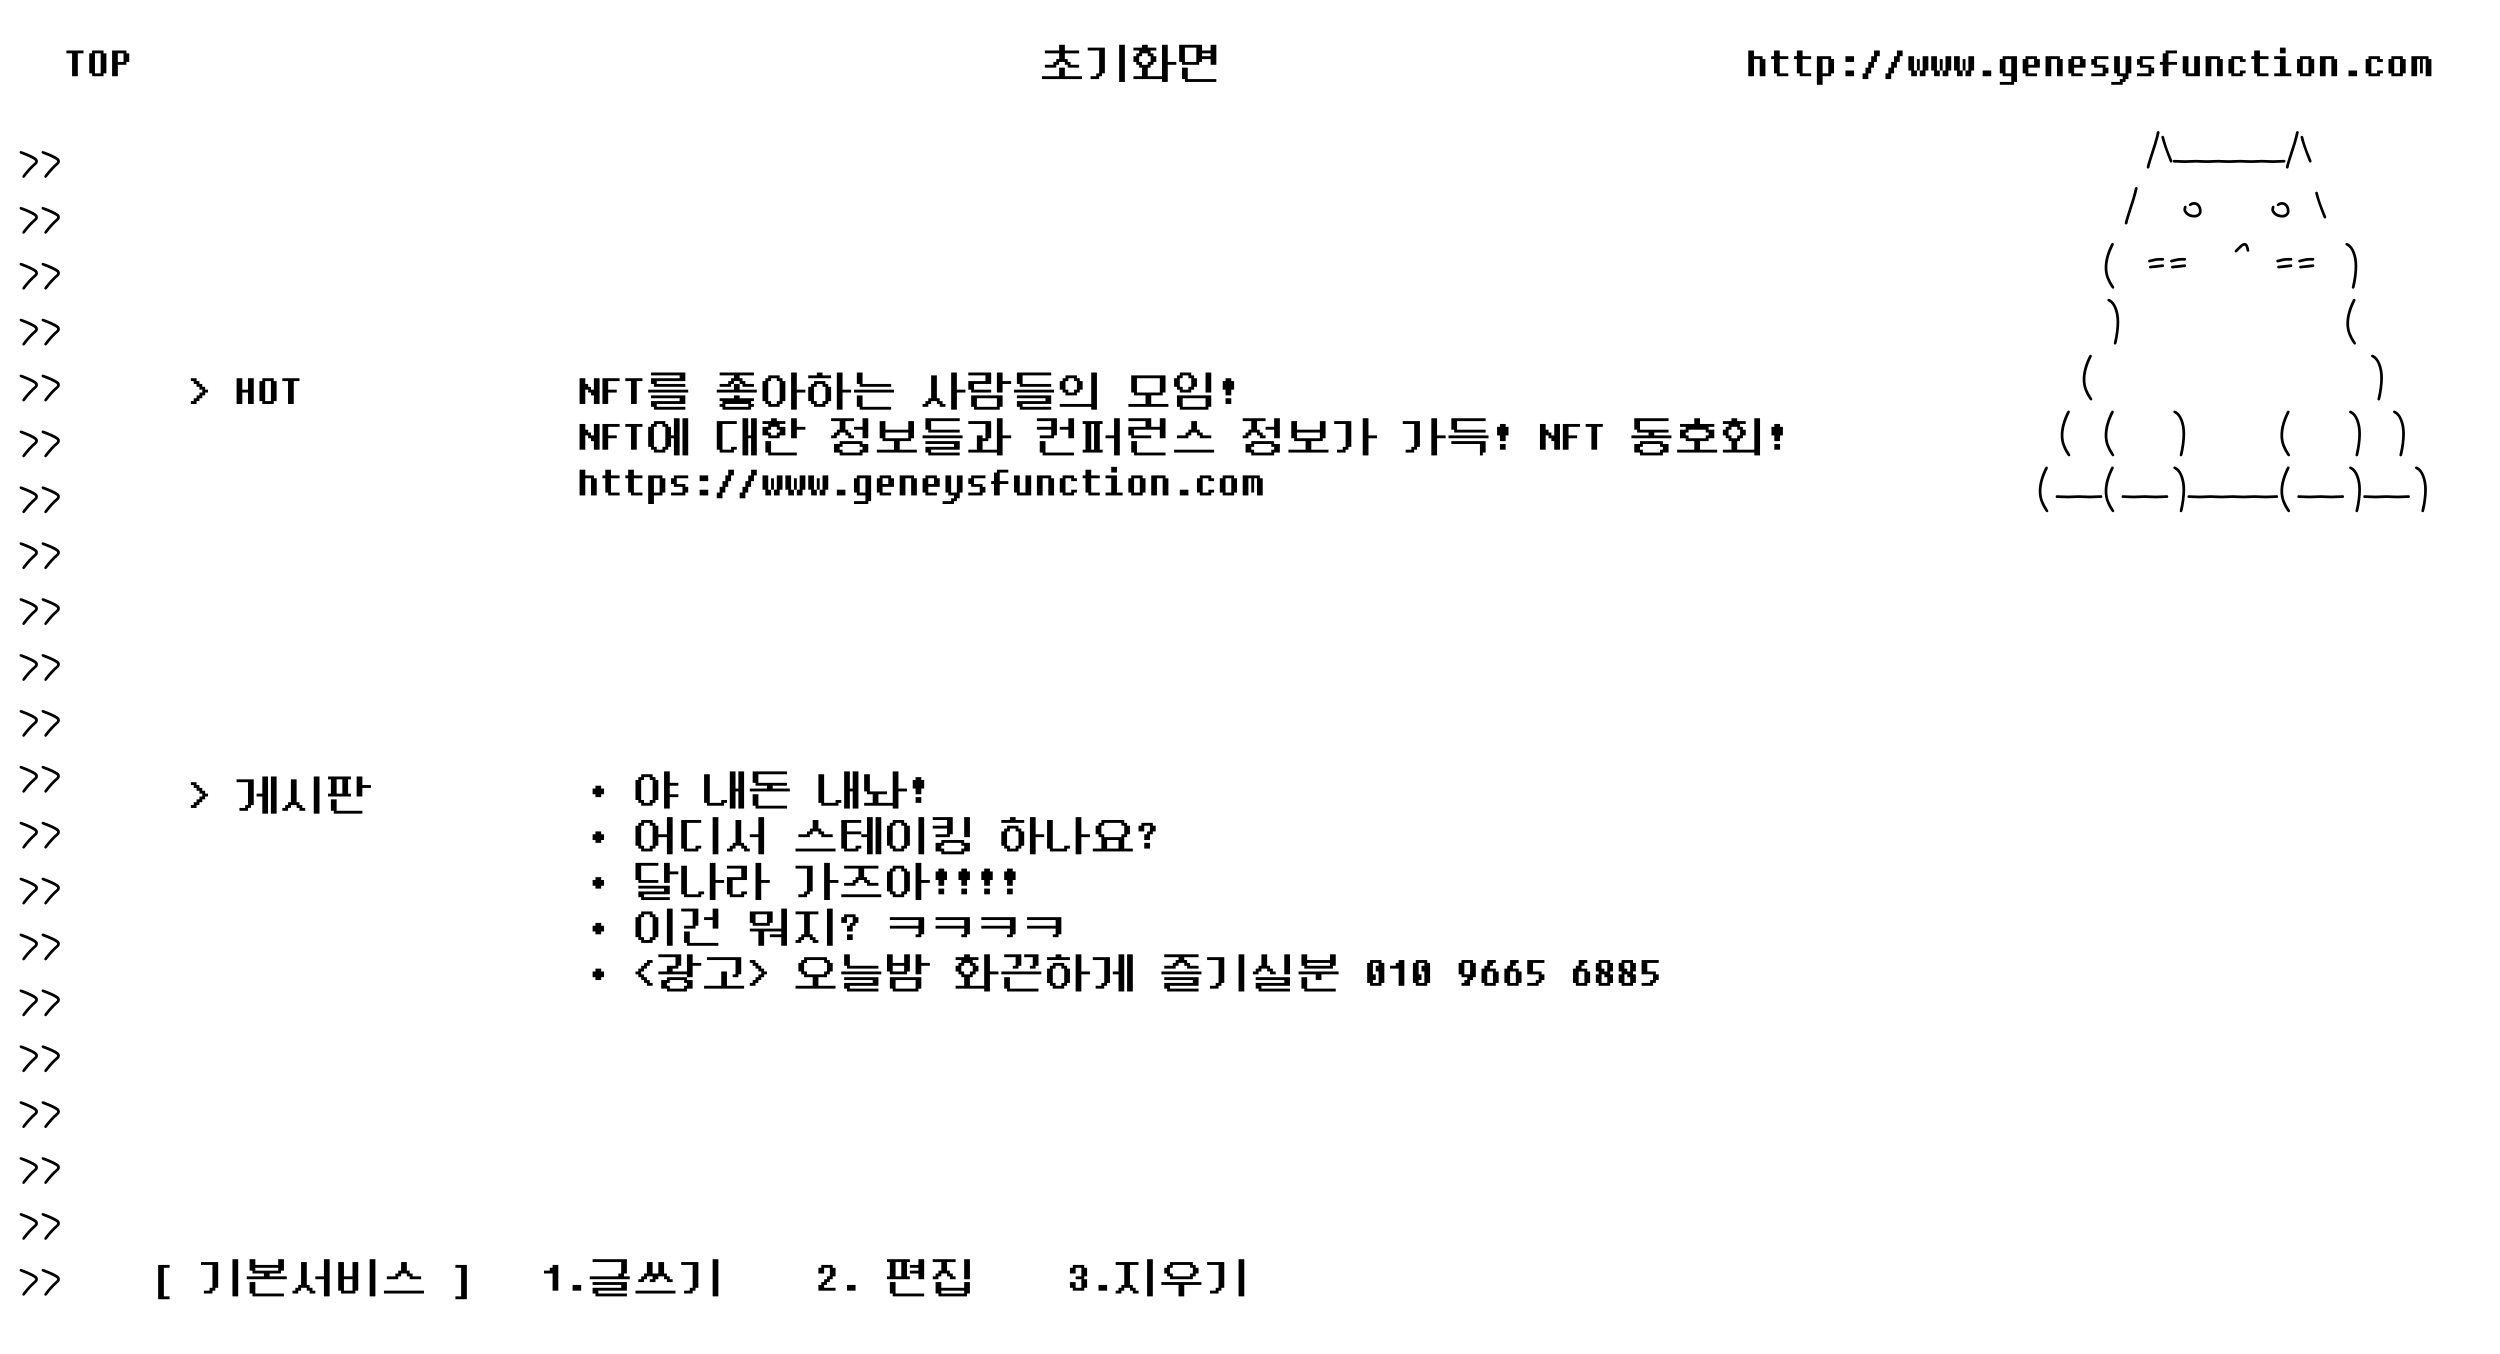 <svg width="984" height="533" viewBox="0 0 984 533" fill="none" xmlns="http://www.w3.org/2000/svg">
<g filter="url(#filter0_d_73:30386)">
<rect x="4" width="976" height="525" fill="white"/>
</g>
<path d="M75.125 318V316.875H76.25V315.75H77.375V314.625H78.5V313.5H79.625V312.375H78.5V311.25H77.375V310.125H76.25V309H75.125V307.875H77.375V309H78.5V310.125H79.625V311.25H80.75V312.375H81.875V313.5H80.75V314.625H79.625V315.75H78.5V316.875H77.375V318H75.125ZM105.5 320.25H103.25V313.5H101V312.375H103.25V305.625H105.5V320.25ZM108.875 320.25H106.625V305.625H108.875V320.25ZM96.5 316.875H97.625V307.875H93.125V306.75H99.875V316.875H98.75V318H97.625V319.125H94.25V318H96.5V316.875ZM125.75 320.25H123.5V305.625H125.75V320.25ZM117.875 318H116.75V316.875H114.5V318H113.375V319.125H111.125V318H112.25V316.875H113.375V315.75H114.5V306.75H116.75V315.75H117.875V316.875H119V318H120.125V319.125H117.875V318ZM130.25 306.75H129.125V305.625H138.125V306.75H137V312.375H138.125V313.5H129.125V312.375H130.25V306.75ZM142.625 309H146V310.125H142.625V313.5H140.375V305.625H142.625V309ZM134.75 306.75H132.5V312.375H134.75V306.75ZM132.5 319.125H142.625V320.25H131.375V319.125H130.25V314.625H132.5V319.125Z" fill="black"/>
<path d="M693.75 22.125V23.25H694.875V30H692.625V23.25H690.375V30H688.125V19.875H690.375V22.125H693.75ZM700.5 19.875V22.125H703.875V23.25H700.5V28.875H703.875V30H699.375V28.875H698.25V23.25H697.125V22.125H698.25V19.875H700.5ZM709.5 19.875V22.125H712.875V23.25H709.5V28.875H712.875V30H708.375V28.875H707.25V23.25H706.125V22.125H707.25V19.875H709.5ZM721.875 23.25V28.875H720.75V30H717.375V33.375H715.125V22.125H720.75V23.25H721.875ZM719.625 23.25H717.375V28.875H719.625V23.25ZM726.375 24.375V22.125H729.75V24.375H726.375ZM726.375 30V27.75H729.75V30H726.375ZM733.125 31.125V28.875H734.25V26.625H735.375V24.375H736.5V22.125H737.625V19.875H739.875V22.125H738.75V24.375H737.625V26.625H736.5V28.875H735.375V31.125H733.125ZM742.125 31.125V28.875H743.25V26.625H744.375V24.375H745.5V22.125H746.625V19.875H748.875V22.125H747.75V24.375H746.625V26.625H745.5V28.875H744.375V31.125H742.125ZM753.375 22.125V27.75H754.5V30H752.25V27.75H751.125V22.125H753.375ZM756.75 22.125H759V27.75H757.875V30H755.625V27.75H756.75V22.125ZM754.5 23.25H755.625V27.75H754.5V23.25ZM762.375 22.125V27.75H763.5V30H761.25V27.75H760.125V22.125H762.375ZM765.75 22.125H768V27.75H766.875V30H764.625V27.75H765.75V22.125ZM763.5 23.25H764.625V27.75H763.5V23.25ZM771.375 22.125V27.75H772.5V30H770.25V27.75H769.125V22.125H771.375ZM774.75 22.125H777V27.75H775.875V30H773.625V27.75H774.75V22.125ZM772.5 23.25H773.625V27.75H772.5V23.25ZM780.375 30V27.75H783.75V30H780.375ZM787.125 28.875V23.25H788.25V22.125H793.875V32.25H792.75V33.375H787.125V32.25H791.625V30H788.25V28.875H787.125ZM791.625 23.25H789.375V28.875H791.625V23.25ZM797.25 23.25V22.125H801.75V23.25H802.875V26.625H798.375V28.875H801.75V30H797.25V28.875H796.125V23.25H797.25ZM800.625 23.25H798.375V25.5H800.625V23.25ZM811.875 23.25V30H809.625V23.25H807.375V30H805.125V22.125H810.75V23.25H811.875ZM815.25 23.25V22.125H819.75V23.25H820.875V26.625H816.375V28.875H819.75V30H815.25V28.875H814.125V23.25H815.25ZM818.625 23.25H816.375V25.5H818.625V23.25ZM823.125 25.5V23.25H824.25V22.125H829.875V23.25H825.375V25.5H828.75V26.625H829.875V28.875H828.75V30H823.125V28.875H827.625V26.625H824.25V25.5H823.125ZM834.375 32.25V31.125H835.5V30H833.25V28.875H832.125V22.125H834.375V28.875H836.625V22.125H838.875V28.875H837.75V31.125H836.625V32.25H835.5V33.375H831V32.25H834.375ZM841.125 25.5V23.25H842.25V22.125H847.875V23.25H843.375V25.5H846.75V26.625H847.875V28.875H846.75V30H841.125V28.875H845.625V26.625H842.25V25.5H841.125ZM852.375 21V19.875H856.875V21H853.5V24.375H856.875V25.5H853.5V30H851.25V25.5H850.125V24.375H851.25V21H852.375ZM865.875 22.125V30H860.25V28.875H859.125V22.125H861.375V28.875H863.625V22.125H865.875ZM874.875 23.25V30H872.625V23.25H870.375V30H868.125V22.125H873.75V23.25H874.875ZM882.75 22.125V23.25H883.875V24.375H881.625V23.25H879.375V28.875H881.625V27.75H883.875V28.875H882.75V30H878.25V28.875H877.125V23.25H878.25V22.125H882.75ZM889.5 19.875V22.125H892.875V23.25H889.5V28.875H892.875V30H888.375V28.875H887.25V23.25H886.125V22.125H887.25V19.875H889.5ZM897.375 21V18.75H899.625V21H897.375ZM901.875 28.875V30H895.125V28.875H897.375V23.25H895.125V22.125H899.625V28.875H901.875ZM909.75 22.125V23.25H910.875V28.875H909.75V30H905.25V28.875H904.125V23.25H905.25V22.125H909.75ZM908.625 23.25H906.375V28.875H908.625V23.25ZM919.875 23.25V30H917.625V23.25H915.375V30H913.125V22.125H918.75V23.25H919.875ZM924.375 30V27.75H927.75V30H924.375ZM936.75 22.125V23.25H937.875V24.375H935.625V23.25H933.375V28.875H935.625V27.75H937.875V28.875H936.75V30H932.25V28.875H931.125V23.25H932.25V22.125H936.75ZM945.75 22.125V23.25H946.875V28.875H945.75V30H941.25V28.875H940.125V23.25H941.25V22.125H945.75ZM944.625 23.25H942.375V28.875H944.625V23.25ZM949.125 30V22.125H955.875V23.25H957V30H954.75V23.25H953.625V28.875H952.5V23.25H951.375V30H949.125Z" fill="black"/>
<path d="M8.728 59.578C11.368 60.55 13.18 61.396 14.164 62.116C14.668 62.476 14.92 62.926 14.92 63.466C14.92 63.994 14.722 64.426 14.326 64.762C12.802 66.07 11.356 67.636 9.988 69.46C9.724 69.82 9.508 70 9.34 70C8.98 70 8.8 69.82 8.8 69.46C8.8 69.304 8.914 69.076 9.142 68.776C10.486 66.976 11.932 65.416 13.48 64.096C13.72 63.892 13.84 63.7 13.84 63.52C13.84 63.34 13.72 63.16 13.48 62.98C12.556 62.332 10.816 61.528 8.26 60.568C7.9 60.436 7.72 60.244 7.72 59.992C7.72 59.632 7.888 59.452 8.224 59.452C8.332 59.452 8.5 59.494 8.728 59.578ZM17.376 59.578C20.016 60.55 21.828 61.396 22.812 62.116C23.316 62.476 23.568 62.926 23.568 63.466C23.568 63.994 23.37 64.426 22.974 64.762C21.45 66.07 20.004 67.636 18.636 69.46C18.372 69.82 18.156 70 17.988 70C17.628 70 17.448 69.82 17.448 69.46C17.448 69.304 17.562 69.076 17.79 68.776C19.134 66.976 20.58 65.416 22.128 64.096C22.368 63.892 22.488 63.7 22.488 63.52C22.488 63.34 22.368 63.16 22.128 62.98C21.204 62.332 19.464 61.528 16.908 60.568C16.548 60.436 16.368 60.244 16.368 59.992C16.368 59.632 16.536 59.452 16.872 59.452C16.98 59.452 17.148 59.494 17.376 59.578ZM8.728 81.578C11.368 82.55 13.18 83.396 14.164 84.116C14.668 84.476 14.92 84.926 14.92 85.466C14.92 85.994 14.722 86.426 14.326 86.762C12.802 88.07 11.356 89.636 9.988 91.46C9.724 91.82 9.508 92 9.34 92C8.98 92 8.8 91.82 8.8 91.46C8.8 91.304 8.914 91.076 9.142 90.776C10.486 88.976 11.932 87.416 13.48 86.096C13.72 85.892 13.84 85.7 13.84 85.52C13.84 85.34 13.72 85.16 13.48 84.98C12.556 84.332 10.816 83.528 8.26 82.568C7.9 82.436 7.72 82.244 7.72 81.992C7.72 81.632 7.888 81.452 8.224 81.452C8.332 81.452 8.5 81.494 8.728 81.578ZM17.376 81.578C20.016 82.55 21.828 83.396 22.812 84.116C23.316 84.476 23.568 84.926 23.568 85.466C23.568 85.994 23.37 86.426 22.974 86.762C21.45 88.07 20.004 89.636 18.636 91.46C18.372 91.82 18.156 92 17.988 92C17.628 92 17.448 91.82 17.448 91.46C17.448 91.304 17.562 91.076 17.79 90.776C19.134 88.976 20.58 87.416 22.128 86.096C22.368 85.892 22.488 85.7 22.488 85.52C22.488 85.34 22.368 85.16 22.128 84.98C21.204 84.332 19.464 83.528 16.908 82.568C16.548 82.436 16.368 82.244 16.368 81.992C16.368 81.632 16.536 81.452 16.872 81.452C16.98 81.452 17.148 81.494 17.376 81.578ZM8.728 103.578C11.368 104.55 13.18 105.396 14.164 106.116C14.668 106.476 14.92 106.926 14.92 107.466C14.92 107.994 14.722 108.426 14.326 108.762C12.802 110.07 11.356 111.636 9.988 113.46C9.724 113.82 9.508 114 9.34 114C8.98 114 8.8 113.82 8.8 113.46C8.8 113.304 8.914 113.076 9.142 112.776C10.486 110.976 11.932 109.416 13.48 108.096C13.72 107.892 13.84 107.7 13.84 107.52C13.84 107.34 13.72 107.16 13.48 106.98C12.556 106.332 10.816 105.528 8.26 104.568C7.9 104.436 7.72 104.244 7.72 103.992C7.72 103.632 7.888 103.452 8.224 103.452C8.332 103.452 8.5 103.494 8.728 103.578ZM17.376 103.578C20.016 104.55 21.828 105.396 22.812 106.116C23.316 106.476 23.568 106.926 23.568 107.466C23.568 107.994 23.37 108.426 22.974 108.762C21.45 110.07 20.004 111.636 18.636 113.46C18.372 113.82 18.156 114 17.988 114C17.628 114 17.448 113.82 17.448 113.46C17.448 113.304 17.562 113.076 17.79 112.776C19.134 110.976 20.58 109.416 22.128 108.096C22.368 107.892 22.488 107.7 22.488 107.52C22.488 107.34 22.368 107.16 22.128 106.98C21.204 106.332 19.464 105.528 16.908 104.568C16.548 104.436 16.368 104.244 16.368 103.992C16.368 103.632 16.536 103.452 16.872 103.452C16.98 103.452 17.148 103.494 17.376 103.578ZM8.728 125.578C11.368 126.55 13.18 127.396 14.164 128.116C14.668 128.476 14.92 128.926 14.92 129.466C14.92 129.994 14.722 130.426 14.326 130.762C12.802 132.07 11.356 133.636 9.988 135.46C9.724 135.82 9.508 136 9.34 136C8.98 136 8.8 135.82 8.8 135.46C8.8 135.304 8.914 135.076 9.142 134.776C10.486 132.976 11.932 131.416 13.48 130.096C13.72 129.892 13.84 129.7 13.84 129.52C13.84 129.34 13.72 129.16 13.48 128.98C12.556 128.332 10.816 127.528 8.26 126.568C7.9 126.436 7.72 126.244 7.72 125.992C7.72 125.632 7.888 125.452 8.224 125.452C8.332 125.452 8.5 125.494 8.728 125.578ZM17.376 125.578C20.016 126.55 21.828 127.396 22.812 128.116C23.316 128.476 23.568 128.926 23.568 129.466C23.568 129.994 23.37 130.426 22.974 130.762C21.45 132.07 20.004 133.636 18.636 135.46C18.372 135.82 18.156 136 17.988 136C17.628 136 17.448 135.82 17.448 135.46C17.448 135.304 17.562 135.076 17.79 134.776C19.134 132.976 20.58 131.416 22.128 130.096C22.368 129.892 22.488 129.7 22.488 129.52C22.488 129.34 22.368 129.16 22.128 128.98C21.204 128.332 19.464 127.528 16.908 126.568C16.548 126.436 16.368 126.244 16.368 125.992C16.368 125.632 16.536 125.452 16.872 125.452C16.98 125.452 17.148 125.494 17.376 125.578ZM8.728 147.578C11.368 148.55 13.18 149.396 14.164 150.116C14.668 150.476 14.92 150.926 14.92 151.466C14.92 151.994 14.722 152.426 14.326 152.762C12.802 154.07 11.356 155.636 9.988 157.46C9.724 157.82 9.508 158 9.34 158C8.98 158 8.8 157.82 8.8 157.46C8.8 157.304 8.914 157.076 9.142 156.776C10.486 154.976 11.932 153.416 13.48 152.096C13.72 151.892 13.84 151.7 13.84 151.52C13.84 151.34 13.72 151.16 13.48 150.98C12.556 150.332 10.816 149.528 8.26 148.568C7.9 148.436 7.72 148.244 7.72 147.992C7.72 147.632 7.888 147.452 8.224 147.452C8.332 147.452 8.5 147.494 8.728 147.578ZM17.376 147.578C20.016 148.55 21.828 149.396 22.812 150.116C23.316 150.476 23.568 150.926 23.568 151.466C23.568 151.994 23.37 152.426 22.974 152.762C21.45 154.07 20.004 155.636 18.636 157.46C18.372 157.82 18.156 158 17.988 158C17.628 158 17.448 157.82 17.448 157.46C17.448 157.304 17.562 157.076 17.79 156.776C19.134 154.976 20.58 153.416 22.128 152.096C22.368 151.892 22.488 151.7 22.488 151.52C22.488 151.34 22.368 151.16 22.128 150.98C21.204 150.332 19.464 149.528 16.908 148.568C16.548 148.436 16.368 148.244 16.368 147.992C16.368 147.632 16.536 147.452 16.872 147.452C16.98 147.452 17.148 147.494 17.376 147.578ZM8.728 169.578C11.368 170.55 13.18 171.396 14.164 172.116C14.668 172.476 14.92 172.926 14.92 173.466C14.92 173.994 14.722 174.426 14.326 174.762C12.802 176.07 11.356 177.636 9.988 179.46C9.724 179.82 9.508 180 9.34 180C8.98 180 8.8 179.82 8.8 179.46C8.8 179.304 8.914 179.076 9.142 178.776C10.486 176.976 11.932 175.416 13.48 174.096C13.72 173.892 13.84 173.7 13.84 173.52C13.84 173.34 13.72 173.16 13.48 172.98C12.556 172.332 10.816 171.528 8.26 170.568C7.9 170.436 7.72 170.244 7.72 169.992C7.72 169.632 7.888 169.452 8.224 169.452C8.332 169.452 8.5 169.494 8.728 169.578ZM17.376 169.578C20.016 170.55 21.828 171.396 22.812 172.116C23.316 172.476 23.568 172.926 23.568 173.466C23.568 173.994 23.37 174.426 22.974 174.762C21.45 176.07 20.004 177.636 18.636 179.46C18.372 179.82 18.156 180 17.988 180C17.628 180 17.448 179.82 17.448 179.46C17.448 179.304 17.562 179.076 17.79 178.776C19.134 176.976 20.58 175.416 22.128 174.096C22.368 173.892 22.488 173.7 22.488 173.52C22.488 173.34 22.368 173.16 22.128 172.98C21.204 172.332 19.464 171.528 16.908 170.568C16.548 170.436 16.368 170.244 16.368 169.992C16.368 169.632 16.536 169.452 16.872 169.452C16.98 169.452 17.148 169.494 17.376 169.578ZM8.728 191.578C11.368 192.55 13.18 193.396 14.164 194.116C14.668 194.476 14.92 194.926 14.92 195.466C14.92 195.994 14.722 196.426 14.326 196.762C12.802 198.07 11.356 199.636 9.988 201.46C9.724 201.82 9.508 202 9.34 202C8.98 202 8.8 201.82 8.8 201.46C8.8 201.304 8.914 201.076 9.142 200.776C10.486 198.976 11.932 197.416 13.48 196.096C13.72 195.892 13.84 195.7 13.84 195.52C13.84 195.34 13.72 195.16 13.48 194.98C12.556 194.332 10.816 193.528 8.26 192.568C7.9 192.436 7.72 192.244 7.72 191.992C7.72 191.632 7.888 191.452 8.224 191.452C8.332 191.452 8.5 191.494 8.728 191.578ZM17.376 191.578C20.016 192.55 21.828 193.396 22.812 194.116C23.316 194.476 23.568 194.926 23.568 195.466C23.568 195.994 23.37 196.426 22.974 196.762C21.45 198.07 20.004 199.636 18.636 201.46C18.372 201.82 18.156 202 17.988 202C17.628 202 17.448 201.82 17.448 201.46C17.448 201.304 17.562 201.076 17.79 200.776C19.134 198.976 20.58 197.416 22.128 196.096C22.368 195.892 22.488 195.7 22.488 195.52C22.488 195.34 22.368 195.16 22.128 194.98C21.204 194.332 19.464 193.528 16.908 192.568C16.548 192.436 16.368 192.244 16.368 191.992C16.368 191.632 16.536 191.452 16.872 191.452C16.98 191.452 17.148 191.494 17.376 191.578ZM8.728 213.578C11.368 214.55 13.18 215.396 14.164 216.116C14.668 216.476 14.92 216.926 14.92 217.466C14.92 217.994 14.722 218.426 14.326 218.762C12.802 220.07 11.356 221.636 9.988 223.46C9.724 223.82 9.508 224 9.34 224C8.98 224 8.8 223.82 8.8 223.46C8.8 223.304 8.914 223.076 9.142 222.776C10.486 220.976 11.932 219.416 13.48 218.096C13.72 217.892 13.84 217.7 13.84 217.52C13.84 217.34 13.72 217.16 13.48 216.98C12.556 216.332 10.816 215.528 8.26 214.568C7.9 214.436 7.72 214.244 7.72 213.992C7.72 213.632 7.888 213.452 8.224 213.452C8.332 213.452 8.5 213.494 8.728 213.578ZM17.376 213.578C20.016 214.55 21.828 215.396 22.812 216.116C23.316 216.476 23.568 216.926 23.568 217.466C23.568 217.994 23.37 218.426 22.974 218.762C21.45 220.07 20.004 221.636 18.636 223.46C18.372 223.82 18.156 224 17.988 224C17.628 224 17.448 223.82 17.448 223.46C17.448 223.304 17.562 223.076 17.79 222.776C19.134 220.976 20.58 219.416 22.128 218.096C22.368 217.892 22.488 217.7 22.488 217.52C22.488 217.34 22.368 217.16 22.128 216.98C21.204 216.332 19.464 215.528 16.908 214.568C16.548 214.436 16.368 214.244 16.368 213.992C16.368 213.632 16.536 213.452 16.872 213.452C16.98 213.452 17.148 213.494 17.376 213.578ZM8.728 235.578C11.368 236.55 13.18 237.396 14.164 238.116C14.668 238.476 14.92 238.926 14.92 239.466C14.92 239.994 14.722 240.426 14.326 240.762C12.802 242.07 11.356 243.636 9.988 245.46C9.724 245.82 9.508 246 9.34 246C8.98 246 8.8 245.82 8.8 245.46C8.8 245.304 8.914 245.076 9.142 244.776C10.486 242.976 11.932 241.416 13.48 240.096C13.72 239.892 13.84 239.7 13.84 239.52C13.84 239.34 13.72 239.16 13.48 238.98C12.556 238.332 10.816 237.528 8.26 236.568C7.9 236.436 7.72 236.244 7.72 235.992C7.72 235.632 7.888 235.452 8.224 235.452C8.332 235.452 8.5 235.494 8.728 235.578ZM17.376 235.578C20.016 236.55 21.828 237.396 22.812 238.116C23.316 238.476 23.568 238.926 23.568 239.466C23.568 239.994 23.37 240.426 22.974 240.762C21.45 242.07 20.004 243.636 18.636 245.46C18.372 245.82 18.156 246 17.988 246C17.628 246 17.448 245.82 17.448 245.46C17.448 245.304 17.562 245.076 17.79 244.776C19.134 242.976 20.58 241.416 22.128 240.096C22.368 239.892 22.488 239.7 22.488 239.52C22.488 239.34 22.368 239.16 22.128 238.98C21.204 238.332 19.464 237.528 16.908 236.568C16.548 236.436 16.368 236.244 16.368 235.992C16.368 235.632 16.536 235.452 16.872 235.452C16.98 235.452 17.148 235.494 17.376 235.578ZM8.728 257.578C11.368 258.55 13.18 259.396 14.164 260.116C14.668 260.476 14.92 260.926 14.92 261.466C14.92 261.994 14.722 262.426 14.326 262.762C12.802 264.07 11.356 265.636 9.988 267.46C9.724 267.82 9.508 268 9.34 268C8.98 268 8.8 267.82 8.8 267.46C8.8 267.304 8.914 267.076 9.142 266.776C10.486 264.976 11.932 263.416 13.48 262.096C13.72 261.892 13.84 261.7 13.84 261.52C13.84 261.34 13.72 261.16 13.48 260.98C12.556 260.332 10.816 259.528 8.26 258.568C7.9 258.436 7.72 258.244 7.72 257.992C7.72 257.632 7.888 257.452 8.224 257.452C8.332 257.452 8.5 257.494 8.728 257.578ZM17.376 257.578C20.016 258.55 21.828 259.396 22.812 260.116C23.316 260.476 23.568 260.926 23.568 261.466C23.568 261.994 23.37 262.426 22.974 262.762C21.45 264.07 20.004 265.636 18.636 267.46C18.372 267.82 18.156 268 17.988 268C17.628 268 17.448 267.82 17.448 267.46C17.448 267.304 17.562 267.076 17.79 266.776C19.134 264.976 20.58 263.416 22.128 262.096C22.368 261.892 22.488 261.7 22.488 261.52C22.488 261.34 22.368 261.16 22.128 260.98C21.204 260.332 19.464 259.528 16.908 258.568C16.548 258.436 16.368 258.244 16.368 257.992C16.368 257.632 16.536 257.452 16.872 257.452C16.98 257.452 17.148 257.494 17.376 257.578ZM8.728 279.578C11.368 280.55 13.18 281.396 14.164 282.116C14.668 282.476 14.92 282.926 14.92 283.466C14.92 283.994 14.722 284.426 14.326 284.762C12.802 286.07 11.356 287.636 9.988 289.46C9.724 289.82 9.508 290 9.34 290C8.98 290 8.8 289.82 8.8 289.46C8.8 289.304 8.914 289.076 9.142 288.776C10.486 286.976 11.932 285.416 13.48 284.096C13.72 283.892 13.84 283.7 13.84 283.52C13.84 283.34 13.72 283.16 13.48 282.98C12.556 282.332 10.816 281.528 8.26 280.568C7.9 280.436 7.72 280.244 7.72 279.992C7.72 279.632 7.888 279.452 8.224 279.452C8.332 279.452 8.5 279.494 8.728 279.578ZM17.376 279.578C20.016 280.55 21.828 281.396 22.812 282.116C23.316 282.476 23.568 282.926 23.568 283.466C23.568 283.994 23.37 284.426 22.974 284.762C21.45 286.07 20.004 287.636 18.636 289.46C18.372 289.82 18.156 290 17.988 290C17.628 290 17.448 289.82 17.448 289.46C17.448 289.304 17.562 289.076 17.79 288.776C19.134 286.976 20.58 285.416 22.128 284.096C22.368 283.892 22.488 283.7 22.488 283.52C22.488 283.34 22.368 283.16 22.128 282.98C21.204 282.332 19.464 281.528 16.908 280.568C16.548 280.436 16.368 280.244 16.368 279.992C16.368 279.632 16.536 279.452 16.872 279.452C16.98 279.452 17.148 279.494 17.376 279.578ZM8.728 301.578C11.368 302.55 13.18 303.396 14.164 304.116C14.668 304.476 14.92 304.926 14.92 305.466C14.92 305.994 14.722 306.426 14.326 306.762C12.802 308.07 11.356 309.636 9.988 311.46C9.724 311.82 9.508 312 9.34 312C8.98 312 8.8 311.82 8.8 311.46C8.8 311.304 8.914 311.076 9.142 310.776C10.486 308.976 11.932 307.416 13.48 306.096C13.72 305.892 13.84 305.7 13.84 305.52C13.84 305.34 13.72 305.16 13.48 304.98C12.556 304.332 10.816 303.528 8.26 302.568C7.9 302.436 7.72 302.244 7.72 301.992C7.72 301.632 7.888 301.452 8.224 301.452C8.332 301.452 8.5 301.494 8.728 301.578ZM17.376 301.578C20.016 302.55 21.828 303.396 22.812 304.116C23.316 304.476 23.568 304.926 23.568 305.466C23.568 305.994 23.37 306.426 22.974 306.762C21.45 308.07 20.004 309.636 18.636 311.46C18.372 311.82 18.156 312 17.988 312C17.628 312 17.448 311.82 17.448 311.46C17.448 311.304 17.562 311.076 17.79 310.776C19.134 308.976 20.58 307.416 22.128 306.096C22.368 305.892 22.488 305.7 22.488 305.52C22.488 305.34 22.368 305.16 22.128 304.98C21.204 304.332 19.464 303.528 16.908 302.568C16.548 302.436 16.368 302.244 16.368 301.992C16.368 301.632 16.536 301.452 16.872 301.452C16.98 301.452 17.148 301.494 17.376 301.578ZM8.728 323.578C11.368 324.55 13.18 325.396 14.164 326.116C14.668 326.476 14.92 326.926 14.92 327.466C14.92 327.994 14.722 328.426 14.326 328.762C12.802 330.07 11.356 331.636 9.988 333.46C9.724 333.82 9.508 334 9.34 334C8.98 334 8.8 333.82 8.8 333.46C8.8 333.304 8.914 333.076 9.142 332.776C10.486 330.976 11.932 329.416 13.48 328.096C13.72 327.892 13.84 327.7 13.84 327.52C13.84 327.34 13.72 327.16 13.48 326.98C12.556 326.332 10.816 325.528 8.26 324.568C7.9 324.436 7.72 324.244 7.72 323.992C7.72 323.632 7.888 323.452 8.224 323.452C8.332 323.452 8.5 323.494 8.728 323.578ZM17.376 323.578C20.016 324.55 21.828 325.396 22.812 326.116C23.316 326.476 23.568 326.926 23.568 327.466C23.568 327.994 23.37 328.426 22.974 328.762C21.45 330.07 20.004 331.636 18.636 333.46C18.372 333.82 18.156 334 17.988 334C17.628 334 17.448 333.82 17.448 333.46C17.448 333.304 17.562 333.076 17.79 332.776C19.134 330.976 20.58 329.416 22.128 328.096C22.368 327.892 22.488 327.7 22.488 327.52C22.488 327.34 22.368 327.16 22.128 326.98C21.204 326.332 19.464 325.528 16.908 324.568C16.548 324.436 16.368 324.244 16.368 323.992C16.368 323.632 16.536 323.452 16.872 323.452C16.98 323.452 17.148 323.494 17.376 323.578ZM8.728 345.578C11.368 346.55 13.18 347.396 14.164 348.116C14.668 348.476 14.92 348.926 14.92 349.466C14.92 349.994 14.722 350.426 14.326 350.762C12.802 352.07 11.356 353.636 9.988 355.46C9.724 355.82 9.508 356 9.34 356C8.98 356 8.8 355.82 8.8 355.46C8.8 355.304 8.914 355.076 9.142 354.776C10.486 352.976 11.932 351.416 13.48 350.096C13.72 349.892 13.84 349.7 13.84 349.52C13.84 349.34 13.72 349.16 13.48 348.98C12.556 348.332 10.816 347.528 8.26 346.568C7.9 346.436 7.72 346.244 7.72 345.992C7.72 345.632 7.888 345.452 8.224 345.452C8.332 345.452 8.5 345.494 8.728 345.578ZM17.376 345.578C20.016 346.55 21.828 347.396 22.812 348.116C23.316 348.476 23.568 348.926 23.568 349.466C23.568 349.994 23.37 350.426 22.974 350.762C21.45 352.07 20.004 353.636 18.636 355.46C18.372 355.82 18.156 356 17.988 356C17.628 356 17.448 355.82 17.448 355.46C17.448 355.304 17.562 355.076 17.79 354.776C19.134 352.976 20.58 351.416 22.128 350.096C22.368 349.892 22.488 349.7 22.488 349.52C22.488 349.34 22.368 349.16 22.128 348.98C21.204 348.332 19.464 347.528 16.908 346.568C16.548 346.436 16.368 346.244 16.368 345.992C16.368 345.632 16.536 345.452 16.872 345.452C16.98 345.452 17.148 345.494 17.376 345.578ZM8.728 367.578C11.368 368.55 13.18 369.396 14.164 370.116C14.668 370.476 14.92 370.926 14.92 371.466C14.92 371.994 14.722 372.426 14.326 372.762C12.802 374.07 11.356 375.636 9.988 377.46C9.724 377.82 9.508 378 9.34 378C8.98 378 8.8 377.82 8.8 377.46C8.8 377.304 8.914 377.076 9.142 376.776C10.486 374.976 11.932 373.416 13.48 372.096C13.72 371.892 13.84 371.7 13.84 371.52C13.84 371.34 13.72 371.16 13.48 370.98C12.556 370.332 10.816 369.528 8.26 368.568C7.9 368.436 7.72 368.244 7.72 367.992C7.72 367.632 7.888 367.452 8.224 367.452C8.332 367.452 8.5 367.494 8.728 367.578ZM17.376 367.578C20.016 368.55 21.828 369.396 22.812 370.116C23.316 370.476 23.568 370.926 23.568 371.466C23.568 371.994 23.37 372.426 22.974 372.762C21.45 374.07 20.004 375.636 18.636 377.46C18.372 377.82 18.156 378 17.988 378C17.628 378 17.448 377.82 17.448 377.46C17.448 377.304 17.562 377.076 17.79 376.776C19.134 374.976 20.58 373.416 22.128 372.096C22.368 371.892 22.488 371.7 22.488 371.52C22.488 371.34 22.368 371.16 22.128 370.98C21.204 370.332 19.464 369.528 16.908 368.568C16.548 368.436 16.368 368.244 16.368 367.992C16.368 367.632 16.536 367.452 16.872 367.452C16.98 367.452 17.148 367.494 17.376 367.578ZM8.728 389.578C11.368 390.55 13.18 391.396 14.164 392.116C14.668 392.476 14.92 392.926 14.92 393.466C14.92 393.994 14.722 394.426 14.326 394.762C12.802 396.07 11.356 397.636 9.988 399.46C9.724 399.82 9.508 400 9.34 400C8.98 400 8.8 399.82 8.8 399.46C8.8 399.304 8.914 399.076 9.142 398.776C10.486 396.976 11.932 395.416 13.48 394.096C13.72 393.892 13.84 393.7 13.84 393.52C13.84 393.34 13.72 393.16 13.48 392.98C12.556 392.332 10.816 391.528 8.26 390.568C7.9 390.436 7.72 390.244 7.72 389.992C7.72 389.632 7.888 389.452 8.224 389.452C8.332 389.452 8.5 389.494 8.728 389.578ZM17.376 389.578C20.016 390.55 21.828 391.396 22.812 392.116C23.316 392.476 23.568 392.926 23.568 393.466C23.568 393.994 23.37 394.426 22.974 394.762C21.45 396.07 20.004 397.636 18.636 399.46C18.372 399.82 18.156 400 17.988 400C17.628 400 17.448 399.82 17.448 399.46C17.448 399.304 17.562 399.076 17.79 398.776C19.134 396.976 20.58 395.416 22.128 394.096C22.368 393.892 22.488 393.7 22.488 393.52C22.488 393.34 22.368 393.16 22.128 392.98C21.204 392.332 19.464 391.528 16.908 390.568C16.548 390.436 16.368 390.244 16.368 389.992C16.368 389.632 16.536 389.452 16.872 389.452C16.98 389.452 17.148 389.494 17.376 389.578ZM8.728 411.578C11.368 412.55 13.18 413.396 14.164 414.116C14.668 414.476 14.92 414.926 14.92 415.466C14.92 415.994 14.722 416.426 14.326 416.762C12.802 418.07 11.356 419.636 9.988 421.46C9.724 421.82 9.508 422 9.34 422C8.98 422 8.8 421.82 8.8 421.46C8.8 421.304 8.914 421.076 9.142 420.776C10.486 418.976 11.932 417.416 13.48 416.096C13.72 415.892 13.84 415.7 13.84 415.52C13.84 415.34 13.72 415.16 13.48 414.98C12.556 414.332 10.816 413.528 8.26 412.568C7.9 412.436 7.72 412.244 7.72 411.992C7.72 411.632 7.888 411.452 8.224 411.452C8.332 411.452 8.5 411.494 8.728 411.578ZM17.376 411.578C20.016 412.55 21.828 413.396 22.812 414.116C23.316 414.476 23.568 414.926 23.568 415.466C23.568 415.994 23.37 416.426 22.974 416.762C21.45 418.07 20.004 419.636 18.636 421.46C18.372 421.82 18.156 422 17.988 422C17.628 422 17.448 421.82 17.448 421.46C17.448 421.304 17.562 421.076 17.79 420.776C19.134 418.976 20.58 417.416 22.128 416.096C22.368 415.892 22.488 415.7 22.488 415.52C22.488 415.34 22.368 415.16 22.128 414.98C21.204 414.332 19.464 413.528 16.908 412.568C16.548 412.436 16.368 412.244 16.368 411.992C16.368 411.632 16.536 411.452 16.872 411.452C16.98 411.452 17.148 411.494 17.376 411.578ZM8.728 433.578C11.368 434.55 13.18 435.396 14.164 436.116C14.668 436.476 14.92 436.926 14.92 437.466C14.92 437.994 14.722 438.426 14.326 438.762C12.802 440.07 11.356 441.636 9.988 443.46C9.724 443.82 9.508 444 9.34 444C8.98 444 8.8 443.82 8.8 443.46C8.8 443.304 8.914 443.076 9.142 442.776C10.486 440.976 11.932 439.416 13.48 438.096C13.72 437.892 13.84 437.7 13.84 437.52C13.84 437.34 13.72 437.16 13.48 436.98C12.556 436.332 10.816 435.528 8.26 434.568C7.9 434.436 7.72 434.244 7.72 433.992C7.72 433.632 7.888 433.452 8.224 433.452C8.332 433.452 8.5 433.494 8.728 433.578ZM17.376 433.578C20.016 434.55 21.828 435.396 22.812 436.116C23.316 436.476 23.568 436.926 23.568 437.466C23.568 437.994 23.37 438.426 22.974 438.762C21.45 440.07 20.004 441.636 18.636 443.46C18.372 443.82 18.156 444 17.988 444C17.628 444 17.448 443.82 17.448 443.46C17.448 443.304 17.562 443.076 17.79 442.776C19.134 440.976 20.58 439.416 22.128 438.096C22.368 437.892 22.488 437.7 22.488 437.52C22.488 437.34 22.368 437.16 22.128 436.98C21.204 436.332 19.464 435.528 16.908 434.568C16.548 434.436 16.368 434.244 16.368 433.992C16.368 433.632 16.536 433.452 16.872 433.452C16.98 433.452 17.148 433.494 17.376 433.578ZM8.728 455.578C11.368 456.55 13.18 457.396 14.164 458.116C14.668 458.476 14.92 458.926 14.92 459.466C14.92 459.994 14.722 460.426 14.326 460.762C12.802 462.07 11.356 463.636 9.988 465.46C9.724 465.82 9.508 466 9.34 466C8.98 466 8.8 465.82 8.8 465.46C8.8 465.304 8.914 465.076 9.142 464.776C10.486 462.976 11.932 461.416 13.48 460.096C13.72 459.892 13.84 459.7 13.84 459.52C13.84 459.34 13.72 459.16 13.48 458.98C12.556 458.332 10.816 457.528 8.26 456.568C7.9 456.436 7.72 456.244 7.72 455.992C7.72 455.632 7.888 455.452 8.224 455.452C8.332 455.452 8.5 455.494 8.728 455.578ZM17.376 455.578C20.016 456.55 21.828 457.396 22.812 458.116C23.316 458.476 23.568 458.926 23.568 459.466C23.568 459.994 23.37 460.426 22.974 460.762C21.45 462.07 20.004 463.636 18.636 465.46C18.372 465.82 18.156 466 17.988 466C17.628 466 17.448 465.82 17.448 465.46C17.448 465.304 17.562 465.076 17.79 464.776C19.134 462.976 20.58 461.416 22.128 460.096C22.368 459.892 22.488 459.7 22.488 459.52C22.488 459.34 22.368 459.16 22.128 458.98C21.204 458.332 19.464 457.528 16.908 456.568C16.548 456.436 16.368 456.244 16.368 455.992C16.368 455.632 16.536 455.452 16.872 455.452C16.98 455.452 17.148 455.494 17.376 455.578ZM8.728 477.578C11.368 478.55 13.18 479.396 14.164 480.116C14.668 480.476 14.92 480.926 14.92 481.466C14.92 481.994 14.722 482.426 14.326 482.762C12.802 484.07 11.356 485.636 9.988 487.46C9.724 487.82 9.508 488 9.34 488C8.98 488 8.8 487.82 8.8 487.46C8.8 487.304 8.914 487.076 9.142 486.776C10.486 484.976 11.932 483.416 13.48 482.096C13.72 481.892 13.84 481.7 13.84 481.52C13.84 481.34 13.72 481.16 13.48 480.98C12.556 480.332 10.816 479.528 8.26 478.568C7.9 478.436 7.72 478.244 7.72 477.992C7.72 477.632 7.888 477.452 8.224 477.452C8.332 477.452 8.5 477.494 8.728 477.578ZM17.376 477.578C20.016 478.55 21.828 479.396 22.812 480.116C23.316 480.476 23.568 480.926 23.568 481.466C23.568 481.994 23.37 482.426 22.974 482.762C21.45 484.07 20.004 485.636 18.636 487.46C18.372 487.82 18.156 488 17.988 488C17.628 488 17.448 487.82 17.448 487.46C17.448 487.304 17.562 487.076 17.79 486.776C19.134 484.976 20.58 483.416 22.128 482.096C22.368 481.892 22.488 481.7 22.488 481.52C22.488 481.34 22.368 481.16 22.128 480.98C21.204 480.332 19.464 479.528 16.908 478.568C16.548 478.436 16.368 478.244 16.368 477.992C16.368 477.632 16.536 477.452 16.872 477.452C16.98 477.452 17.148 477.494 17.376 477.578ZM8.728 499.578C11.368 500.55 13.18 501.396 14.164 502.116C14.668 502.476 14.92 502.926 14.92 503.466C14.92 503.994 14.722 504.426 14.326 504.762C12.802 506.07 11.356 507.636 9.988 509.46C9.724 509.82 9.508 510 9.34 510C8.98 510 8.8 509.82 8.8 509.46C8.8 509.304 8.914 509.076 9.142 508.776C10.486 506.976 11.932 505.416 13.48 504.096C13.72 503.892 13.84 503.7 13.84 503.52C13.84 503.34 13.72 503.16 13.48 502.98C12.556 502.332 10.816 501.528 8.26 500.568C7.9 500.436 7.72 500.244 7.72 499.992C7.72 499.632 7.888 499.452 8.224 499.452C8.332 499.452 8.5 499.494 8.728 499.578ZM17.376 499.578C20.016 500.55 21.828 501.396 22.812 502.116C23.316 502.476 23.568 502.926 23.568 503.466C23.568 503.994 23.37 504.426 22.974 504.762C21.45 506.07 20.004 507.636 18.636 509.46C18.372 509.82 18.156 510 17.988 510C17.628 510 17.448 509.82 17.448 509.46C17.448 509.304 17.562 509.076 17.79 508.776C19.134 506.976 20.58 505.416 22.128 504.096C22.368 503.892 22.488 503.7 22.488 503.52C22.488 503.34 22.368 503.16 22.128 502.98C21.204 502.332 19.464 501.528 16.908 500.568C16.548 500.436 16.368 500.244 16.368 499.992C16.368 499.632 16.536 499.452 16.872 499.452C16.98 499.452 17.148 499.494 17.376 499.578Z" fill="black"/>
<path d="M845.502 66.34C845.142 66.34 844.962 66.16 844.962 65.8C844.962 65.38 845.214 64.42 845.718 62.92C847.446 57.748 848.508 54.16 848.904 52.156C848.976 51.796 849.168 51.616 849.48 51.616C849.828 51.616 850.002 51.796 850.002 52.156C850.002 52.204 849.99 52.288 849.966 52.408C849.582 54.352 848.508 57.964 846.744 63.244C846.348 64.42 846.114 65.272 846.042 65.8C845.994 66.16 845.814 66.34 845.502 66.34ZM854.508 64C854.292 64 854.112 63.82 853.968 63.46C852.228 59.104 851.16 56.032 850.764 54.244C850.74 54.1 850.728 54.016 850.728 53.992C850.728 53.632 850.908 53.452 851.268 53.452C851.556 53.452 851.748 53.662 851.844 54.082C851.94 54.502 852.066 55 852.222 55.576C852.378 56.152 852.552 56.722 852.744 57.286C852.936 57.838 853.128 58.384 853.32 58.924C853.524 59.452 853.722 59.962 853.914 60.454C854.106 60.934 854.274 61.348 854.418 61.696C854.562 62.044 854.688 62.356 854.796 62.632C854.916 62.896 854.988 63.064 855.012 63.136C855.036 63.208 855.048 63.316 855.048 63.46C855.048 63.82 854.868 64 854.508 64ZM864.413 64L860.093 64.144C859.421 64.144 858.593 64.12 857.609 64.072C856.637 64.024 856.025 64 855.773 64C855.413 64 855.233 63.82 855.233 63.46C855.233 63.1 855.413 62.92 855.773 62.92C856.025 62.92 856.637 62.944 857.609 62.992C858.593 63.04 859.421 63.064 860.093 63.064L864.413 62.92C864.773 62.92 864.953 63.1 864.953 63.46C864.953 63.82 864.773 64 864.413 64ZM873.062 64L868.742 64.144C868.07 64.144 867.242 64.12 866.258 64.072C865.286 64.024 864.674 64 864.422 64C864.062 64 863.882 63.82 863.882 63.46C863.882 63.1 864.062 62.92 864.422 62.92C864.674 62.92 865.286 62.944 866.258 62.992C867.242 63.04 868.07 63.064 868.742 63.064L873.062 62.92C873.422 62.92 873.602 63.1 873.602 63.46C873.602 63.82 873.422 64 873.062 64ZM881.71 64L877.39 64.144C876.718 64.144 875.89 64.12 874.906 64.072C873.934 64.024 873.322 64 873.07 64C872.71 64 872.53 63.82 872.53 63.46C872.53 63.1 872.71 62.92 873.07 62.92C873.322 62.92 873.934 62.944 874.906 62.992C875.89 63.04 876.718 63.064 877.39 63.064L881.71 62.92C882.07 62.92 882.25 63.1 882.25 63.46C882.25 63.82 882.07 64 881.71 64ZM890.359 64L886.039 64.144C885.367 64.144 884.539 64.12 883.555 64.072C882.583 64.024 881.971 64 881.719 64C881.359 64 881.179 63.82 881.179 63.46C881.179 63.1 881.359 62.92 881.719 62.92C881.971 62.92 882.583 62.944 883.555 62.992C884.539 63.04 885.367 63.064 886.039 63.064L890.359 62.92C890.719 62.92 890.899 63.1 890.899 63.46C890.899 63.82 890.719 64 890.359 64ZM899.007 64L894.687 64.144C894.015 64.144 893.187 64.12 892.203 64.072C891.231 64.024 890.619 64 890.367 64C890.007 64 889.827 63.82 889.827 63.46C889.827 63.1 890.007 62.92 890.367 62.92C890.619 62.92 891.231 62.944 892.203 62.992C893.187 63.04 894.015 63.064 894.687 63.064L899.007 62.92C899.367 62.92 899.547 63.1 899.547 63.46C899.547 63.82 899.367 64 899.007 64ZM900.276 66.34C899.916 66.34 899.736 66.16 899.736 65.8C899.736 65.38 899.988 64.42 900.492 62.92C902.22 57.748 903.282 54.16 903.678 52.156C903.75 51.796 903.942 51.616 904.254 51.616C904.602 51.616 904.776 51.796 904.776 52.156C904.776 52.204 904.764 52.288 904.74 52.408C904.356 54.352 903.282 57.964 901.518 63.244C901.122 64.42 900.888 65.272 900.816 65.8C900.768 66.16 900.588 66.34 900.276 66.34ZM909.281 64C909.065 64 908.885 63.82 908.741 63.46C907.001 59.104 905.933 56.032 905.537 54.244C905.513 54.1 905.501 54.016 905.501 53.992C905.501 53.632 905.681 53.452 906.041 53.452C906.329 53.452 906.521 53.662 906.617 54.082C906.713 54.502 906.839 55 906.995 55.576C907.151 56.152 907.325 56.722 907.517 57.286C907.709 57.838 907.901 58.384 908.093 58.924C908.297 59.452 908.495 59.962 908.687 60.454C908.879 60.934 909.047 61.348 909.191 61.696C909.335 62.044 909.461 62.356 909.569 62.632C909.689 62.896 909.761 63.064 909.785 63.136C909.809 63.208 909.821 63.316 909.821 63.46C909.821 63.82 909.641 64 909.281 64ZM836.854 88.34C836.494 88.34 836.314 88.16 836.314 87.8C836.314 87.38 836.566 86.42 837.07 84.92C838.798 79.748 839.86 76.16 840.256 74.156C840.328 73.796 840.52 73.616 840.832 73.616C841.18 73.616 841.354 73.796 841.354 74.156C841.354 74.204 841.342 74.288 841.318 74.408C840.934 76.352 839.86 79.964 838.096 85.244C837.7 86.42 837.466 87.272 837.394 87.8C837.346 88.16 837.166 88.34 836.854 88.34ZM860.096 80.96C860.456 80.96 860.636 81.14 860.636 81.5C860.636 81.644 860.606 81.788 860.546 81.932C860.486 82.076 860.456 82.25 860.456 82.454C860.456 82.646 860.516 82.844 860.636 83.048C860.768 83.252 860.954 83.474 861.194 83.714C861.434 83.942 861.794 84.14 862.274 84.308C862.754 84.476 863.234 84.56 863.714 84.56C864.206 84.56 864.626 84.434 864.974 84.182C865.322 83.93 865.496 83.576 865.496 83.12C865.496 82.364 865.322 81.758 864.974 81.302C864.626 80.834 864.14 80.6 863.516 80.6C863.228 80.6 862.934 80.69 862.634 80.87C862.346 81.05 862.16 81.14 862.076 81.14C861.716 81.14 861.536 80.96 861.536 80.6C861.536 80.372 861.74 80.138 862.148 79.898C862.568 79.646 863.024 79.52 863.516 79.52C864.428 79.52 865.166 79.856 865.73 80.528C866.294 81.188 866.576 82.052 866.576 83.12C866.576 83.888 866.288 84.5 865.712 84.956C865.148 85.412 864.542 85.64 863.894 85.64C863.246 85.64 862.652 85.562 862.112 85.406C861.584 85.238 861.158 85.034 860.834 84.794C860.51 84.542 860.228 84.272 859.988 83.984C859.58 83.48 859.376 83.018 859.376 82.598C859.376 82.166 859.442 81.788 859.574 81.464C859.706 81.128 859.88 80.96 860.096 80.96ZM894.69 80.96C895.05 80.96 895.23 81.14 895.23 81.5C895.23 81.644 895.2 81.788 895.14 81.932C895.08 82.076 895.05 82.25 895.05 82.454C895.05 82.646 895.11 82.844 895.23 83.048C895.362 83.252 895.548 83.474 895.788 83.714C896.028 83.942 896.388 84.14 896.868 84.308C897.348 84.476 897.828 84.56 898.308 84.56C898.8 84.56 899.22 84.434 899.568 84.182C899.916 83.93 900.09 83.576 900.09 83.12C900.09 82.364 899.916 81.758 899.568 81.302C899.22 80.834 898.734 80.6 898.11 80.6C897.822 80.6 897.528 80.69 897.228 80.87C896.94 81.05 896.754 81.14 896.67 81.14C896.31 81.14 896.13 80.96 896.13 80.6C896.13 80.372 896.334 80.138 896.742 79.898C897.162 79.646 897.618 79.52 898.11 79.52C899.022 79.52 899.76 79.856 900.324 80.528C900.888 81.188 901.17 82.052 901.17 83.12C901.17 83.888 900.882 84.5 900.306 84.956C899.742 85.412 899.136 85.64 898.488 85.64C897.84 85.64 897.246 85.562 896.706 85.406C896.178 85.238 895.752 85.034 895.428 84.794C895.104 84.542 894.822 84.272 894.582 83.984C894.174 83.48 893.97 83.018 893.97 82.598C893.97 82.166 894.036 81.788 894.168 81.464C894.3 81.128 894.474 80.96 894.69 80.96ZM915.047 86C914.831 86 914.651 85.82 914.507 85.46C912.767 81.104 911.699 78.032 911.303 76.244C911.279 76.1 911.267 76.016 911.267 75.992C911.267 75.632 911.447 75.452 911.807 75.452C912.095 75.452 912.287 75.662 912.383 76.082C912.479 76.502 912.605 77 912.761 77.576C912.917 78.152 913.091 78.722 913.283 79.286C913.475 79.838 913.667 80.384 913.859 80.924C914.063 81.452 914.261 81.962 914.453 82.454C914.645 82.934 914.813 83.348 914.957 83.696C915.101 84.044 915.227 84.356 915.335 84.632C915.455 84.896 915.527 85.064 915.551 85.136C915.575 85.208 915.587 85.316 915.587 85.46C915.587 85.82 915.407 86 915.047 86ZM831.625 113.616C831.445 113.616 831.235 113.436 830.995 113.076C830.167 111.84 829.525 110.604 829.069 109.368C828.613 108.144 828.385 106.8 828.385 105.336C828.385 102.504 829.207 99.444 830.851 96.156C831.031 95.796 831.229 95.616 831.445 95.616C831.805 95.616 831.985 95.796 831.985 96.156C831.985 96.264 831.961 96.366 831.913 96.462C830.281 99.726 829.465 102.684 829.465 105.336C829.465 106.68 829.669 107.91 830.077 109.026C830.497 110.142 831.103 111.3 831.895 112.5C832.075 112.764 832.165 112.956 832.165 113.076C832.165 113.436 831.985 113.616 831.625 113.616ZM851.262 102.6H849.93C849.282 102.6 848.694 102.666 848.166 102.798C847.59 102.942 847.014 103.086 846.438 103.23C846.186 103.266 846.054 103.284 846.042 103.284C845.682 103.284 845.502 103.104 845.502 102.744C845.502 102.456 845.67 102.276 846.006 102.204C846.042 102.192 846.216 102.15 846.528 102.078C846.852 101.994 847.17 101.916 847.482 101.844C848.334 101.628 849.114 101.52 849.822 101.52H851.262C851.622 101.52 851.802 101.7 851.802 102.06C851.802 102.42 851.622 102.6 851.262 102.6ZM846.402 104.58C846.51 104.556 847.242 104.472 848.598 104.328C849.954 104.184 850.716 104.1 850.884 104.076C851.064 104.052 851.19 104.04 851.262 104.04C851.622 104.04 851.802 104.22 851.802 104.58C851.802 104.88 851.622 105.06 851.262 105.12C850.95 105.18 850.068 105.288 848.616 105.444C847.164 105.588 846.396 105.66 846.312 105.66C846.228 105.66 846.132 105.612 846.024 105.516C845.916 105.42 845.862 105.288 845.862 105.12C845.862 104.808 846.042 104.628 846.402 104.58ZM859.911 102.6H858.579C857.931 102.6 857.343 102.666 856.815 102.798C856.239 102.942 855.663 103.086 855.087 103.23C854.835 103.266 854.703 103.284 854.691 103.284C854.331 103.284 854.151 103.104 854.151 102.744C854.151 102.456 854.319 102.276 854.655 102.204C854.691 102.192 854.865 102.15 855.177 102.078C855.501 101.994 855.819 101.916 856.131 101.844C856.983 101.628 857.763 101.52 858.471 101.52H859.911C860.271 101.52 860.451 101.7 860.451 102.06C860.451 102.42 860.271 102.6 859.911 102.6ZM855.051 104.58C855.159 104.556 855.891 104.472 857.247 104.328C858.603 104.184 859.365 104.1 859.533 104.076C859.713 104.052 859.839 104.04 859.911 104.04C860.271 104.04 860.451 104.22 860.451 104.58C860.451 104.88 860.271 105.06 859.911 105.12C859.599 105.18 858.717 105.288 857.265 105.444C855.813 105.588 855.045 105.66 854.961 105.66C854.877 105.66 854.781 105.612 854.673 105.516C854.565 105.42 854.511 105.288 854.511 105.12C854.511 104.808 854.691 104.628 855.051 104.58ZM883.498 96.696C883.258 96.696 882.976 96.828 882.652 97.092C882.328 97.356 881.938 97.716 881.482 98.172C881.038 98.628 880.792 98.88 880.744 98.928C880.696 98.976 880.66 99.012 880.636 99.036C880.612 99.048 880.582 99.072 880.546 99.108C880.438 99.216 880.366 99.276 880.33 99.288C880.294 99.3 880.264 99.312 880.24 99.324C880.192 99.348 880.144 99.36 880.096 99.36C879.736 99.36 879.556 99.18 879.556 98.82C879.556 98.64 879.736 98.382 880.096 98.046C880.204 97.938 880.366 97.776 880.582 97.56C880.81 97.344 880.966 97.194 881.05 97.11C881.134 97.014 881.26 96.888 881.428 96.732C881.608 96.564 881.734 96.45 881.806 96.39C881.89 96.318 882.004 96.228 882.148 96.12C882.292 96.012 882.406 95.94 882.49 95.904C882.586 95.856 882.694 95.808 882.814 95.76C883.018 95.664 883.228 95.616 883.444 95.616C883.66 95.616 883.84 95.652 883.984 95.724C884.14 95.784 884.266 95.862 884.362 95.958C884.47 96.054 884.566 96.18 884.65 96.336C884.746 96.492 884.818 96.636 884.866 96.768C884.926 96.888 884.98 97.044 885.028 97.236C885.088 97.428 885.13 97.572 885.154 97.668C885.238 98.004 885.28 98.22 885.28 98.316C885.304 98.4 885.316 98.472 885.316 98.532C885.316 98.892 885.142 99.072 884.794 99.072C884.494 99.072 884.308 98.892 884.236 98.532C883.996 97.308 883.75 96.696 883.498 96.696ZM901.711 102.6H900.379C899.731 102.6 899.143 102.666 898.615 102.798C898.039 102.942 897.463 103.086 896.887 103.23C896.635 103.266 896.503 103.284 896.491 103.284C896.131 103.284 895.951 103.104 895.951 102.744C895.951 102.456 896.119 102.276 896.455 102.204C896.491 102.192 896.665 102.15 896.977 102.078C897.301 101.994 897.619 101.916 897.931 101.844C898.783 101.628 899.563 101.52 900.271 101.52H901.711C902.071 101.52 902.251 101.7 902.251 102.06C902.251 102.42 902.071 102.6 901.711 102.6ZM896.851 104.58C896.959 104.556 897.691 104.472 899.047 104.328C900.403 104.184 901.165 104.1 901.333 104.076C901.513 104.052 901.639 104.04 901.711 104.04C902.071 104.04 902.251 104.22 902.251 104.58C902.251 104.88 902.071 105.06 901.711 105.12C901.399 105.18 900.517 105.288 899.065 105.444C897.613 105.588 896.845 105.66 896.761 105.66C896.677 105.66 896.581 105.612 896.473 105.516C896.365 105.42 896.311 105.288 896.311 105.12C896.311 104.808 896.491 104.628 896.851 104.58ZM910.36 102.6H909.028C908.38 102.6 907.792 102.666 907.264 102.798C906.688 102.942 906.112 103.086 905.536 103.23C905.284 103.266 905.152 103.284 905.14 103.284C904.78 103.284 904.6 103.104 904.6 102.744C904.6 102.456 904.768 102.276 905.104 102.204C905.14 102.192 905.314 102.15 905.626 102.078C905.95 101.994 906.268 101.916 906.58 101.844C907.432 101.628 908.212 101.52 908.92 101.52H910.36C910.72 101.52 910.9 101.7 910.9 102.06C910.9 102.42 910.72 102.6 910.36 102.6ZM905.5 104.58C905.608 104.556 906.34 104.472 907.696 104.328C909.052 104.184 909.814 104.1 909.982 104.076C910.162 104.052 910.288 104.04 910.36 104.04C910.72 104.04 910.9 104.22 910.9 104.58C910.9 104.88 910.72 105.06 910.36 105.12C910.048 105.18 909.166 105.288 907.714 105.444C906.262 105.588 905.494 105.66 905.41 105.66C905.326 105.66 905.23 105.612 905.122 105.516C905.014 105.42 904.96 105.288 904.96 105.12C904.96 104.808 905.14 104.628 905.5 104.58ZM923.697 95.616C923.805 95.616 923.979 95.676 924.219 95.796C925.299 96.336 926.169 97.428 926.829 99.072C927.501 100.704 927.837 102.6 927.837 104.76C927.837 105.972 927.735 107.352 927.531 108.9C927.327 110.448 927.081 111.804 926.793 112.968C926.685 113.4 926.493 113.616 926.217 113.616C925.857 113.616 925.677 113.436 925.677 113.076C925.677 112.968 925.701 112.818 925.749 112.626C926.421 109.818 926.757 107.196 926.757 104.76C926.757 102.9 926.481 101.214 925.929 99.702C925.389 98.19 924.645 97.2 923.697 96.732C923.337 96.552 923.157 96.36 923.157 96.156C923.157 95.796 923.337 95.616 923.697 95.616ZM830.005 117.616C830.113 117.616 830.287 117.676 830.527 117.796C831.607 118.336 832.477 119.428 833.137 121.072C833.809 122.704 834.145 124.6 834.145 126.76C834.145 127.972 834.043 129.352 833.839 130.9C833.635 132.448 833.389 133.804 833.101 134.968C832.993 135.4 832.801 135.616 832.525 135.616C832.165 135.616 831.985 135.436 831.985 135.076C831.985 134.968 832.009 134.818 832.057 134.626C832.729 131.818 833.065 129.196 833.065 126.76C833.065 124.9 832.789 123.214 832.237 121.702C831.697 120.19 830.953 119.2 830.005 118.732C829.645 118.552 829.465 118.36 829.465 118.156C829.465 117.796 829.645 117.616 830.005 117.616ZM926.758 135.616C926.578 135.616 926.368 135.436 926.128 135.076C925.3 133.84 924.658 132.604 924.202 131.368C923.746 130.144 923.518 128.8 923.518 127.336C923.518 124.504 924.34 121.444 925.984 118.156C926.164 117.796 926.362 117.616 926.578 117.616C926.938 117.616 927.118 117.796 927.118 118.156C927.118 118.264 927.094 118.366 927.046 118.462C925.414 121.726 924.598 124.684 924.598 127.336C924.598 128.68 924.802 129.91 925.21 131.026C925.63 132.142 926.236 133.3 927.028 134.5C927.208 134.764 927.298 134.956 927.298 135.076C927.298 135.436 927.118 135.616 926.758 135.616ZM822.977 157.616C822.797 157.616 822.587 157.436 822.347 157.076C821.519 155.84 820.877 154.604 820.421 153.368C819.965 152.144 819.737 150.8 819.737 149.336C819.737 146.504 820.559 143.444 822.203 140.156C822.383 139.796 822.581 139.616 822.797 139.616C823.157 139.616 823.337 139.796 823.337 140.156C823.337 140.264 823.313 140.366 823.265 140.462C821.633 143.726 820.817 146.684 820.817 149.336C820.817 150.68 821.021 151.91 821.429 153.026C821.849 154.142 822.455 155.3 823.247 156.5C823.427 156.764 823.517 156.956 823.517 157.076C823.517 157.436 823.337 157.616 822.977 157.616ZM933.787 139.616C933.895 139.616 934.069 139.676 934.309 139.796C935.389 140.336 936.259 141.428 936.919 143.072C937.591 144.704 937.927 146.6 937.927 148.76C937.927 149.972 937.825 151.352 937.621 152.9C937.417 154.448 937.171 155.804 936.883 156.968C936.775 157.4 936.583 157.616 936.307 157.616C935.947 157.616 935.767 157.436 935.767 157.076C935.767 156.968 935.791 156.818 935.839 156.626C936.511 153.818 936.847 151.196 936.847 148.76C936.847 146.9 936.571 145.214 936.019 143.702C935.479 142.19 934.735 141.2 933.787 140.732C933.427 140.552 933.247 140.36 933.247 140.156C933.247 139.796 933.427 139.616 933.787 139.616ZM814.328 179.616C814.148 179.616 813.938 179.436 813.698 179.076C812.87 177.84 812.228 176.604 811.772 175.368C811.316 174.144 811.088 172.8 811.088 171.336C811.088 168.504 811.91 165.444 813.554 162.156C813.734 161.796 813.932 161.616 814.148 161.616C814.508 161.616 814.688 161.796 814.688 162.156C814.688 162.264 814.664 162.366 814.616 162.462C812.984 165.726 812.168 168.684 812.168 171.336C812.168 172.68 812.372 173.91 812.78 175.026C813.2 176.142 813.806 177.3 814.598 178.5C814.778 178.764 814.868 178.956 814.868 179.076C814.868 179.436 814.688 179.616 814.328 179.616ZM831.625 179.616C831.445 179.616 831.235 179.436 830.995 179.076C830.167 177.84 829.525 176.604 829.069 175.368C828.613 174.144 828.385 172.8 828.385 171.336C828.385 168.504 829.207 165.444 830.851 162.156C831.031 161.796 831.229 161.616 831.445 161.616C831.805 161.616 831.985 161.796 831.985 162.156C831.985 162.264 831.961 162.366 831.913 162.462C830.281 165.726 829.465 168.684 829.465 171.336C829.465 172.68 829.669 173.91 830.077 175.026C830.497 176.142 831.103 177.3 831.895 178.5C832.075 178.764 832.165 178.956 832.165 179.076C832.165 179.436 831.985 179.616 831.625 179.616ZM855.951 161.616C856.059 161.616 856.233 161.676 856.473 161.796C857.553 162.336 858.423 163.428 859.083 165.072C859.755 166.704 860.091 168.6 860.091 170.76C860.091 171.972 859.989 173.352 859.785 174.9C859.581 176.448 859.335 177.804 859.047 178.968C858.939 179.4 858.747 179.616 858.471 179.616C858.111 179.616 857.931 179.436 857.931 179.076C857.931 178.968 857.955 178.818 858.003 178.626C858.675 175.818 859.011 173.196 859.011 170.76C859.011 168.9 858.735 167.214 858.183 165.702C857.643 164.19 856.899 163.2 855.951 162.732C855.591 162.552 855.411 162.36 855.411 162.156C855.411 161.796 855.591 161.616 855.951 161.616ZM900.813 179.616C900.633 179.616 900.423 179.436 900.183 179.076C899.355 177.84 898.713 176.604 898.257 175.368C897.801 174.144 897.573 172.8 897.573 171.336C897.573 168.504 898.395 165.444 900.039 162.156C900.219 161.796 900.417 161.616 900.633 161.616C900.993 161.616 901.173 161.796 901.173 162.156C901.173 162.264 901.149 162.366 901.101 162.462C899.469 165.726 898.653 168.684 898.653 171.336C898.653 172.68 898.857 173.91 899.265 175.026C899.685 176.142 900.291 177.3 901.083 178.5C901.263 178.764 901.353 178.956 901.353 179.076C901.353 179.436 901.173 179.616 900.813 179.616ZM925.138 161.616C925.246 161.616 925.42 161.676 925.66 161.796C926.74 162.336 927.61 163.428 928.27 165.072C928.942 166.704 929.278 168.6 929.278 170.76C929.278 171.972 929.176 173.352 928.972 174.9C928.768 176.448 928.522 177.804 928.234 178.968C928.126 179.4 927.934 179.616 927.658 179.616C927.298 179.616 927.118 179.436 927.118 179.076C927.118 178.968 927.142 178.818 927.19 178.626C927.862 175.818 928.198 173.196 928.198 170.76C928.198 168.9 927.922 167.214 927.37 165.702C926.83 164.19 926.086 163.2 925.138 162.732C924.778 162.552 924.598 162.36 924.598 162.156C924.598 161.796 924.778 161.616 925.138 161.616ZM942.435 161.616C942.543 161.616 942.717 161.676 942.957 161.796C944.037 162.336 944.907 163.428 945.567 165.072C946.239 166.704 946.575 168.6 946.575 170.76C946.575 171.972 946.473 173.352 946.269 174.9C946.065 176.448 945.819 177.804 945.531 178.968C945.423 179.4 945.231 179.616 944.955 179.616C944.595 179.616 944.415 179.436 944.415 179.076C944.415 178.968 944.439 178.818 944.487 178.626C945.159 175.818 945.495 173.196 945.495 170.76C945.495 168.9 945.219 167.214 944.667 165.702C944.127 164.19 943.383 163.2 942.435 162.732C942.075 162.552 941.895 162.36 941.895 162.156C941.895 161.796 942.075 161.616 942.435 161.616ZM805.68 201.616C805.5 201.616 805.29 201.436 805.05 201.076C804.222 199.84 803.58 198.604 803.124 197.368C802.668 196.144 802.44 194.8 802.44 193.336C802.44 190.504 803.262 187.444 804.906 184.156C805.086 183.796 805.284 183.616 805.5 183.616C805.86 183.616 806.04 183.796 806.04 184.156C806.04 184.264 806.016 184.366 805.968 184.462C804.336 187.726 803.52 190.684 803.52 193.336C803.52 194.68 803.724 195.91 804.132 197.026C804.552 198.142 805.158 199.3 805.95 200.5C806.13 200.764 806.22 200.956 806.22 201.076C806.22 201.436 806.04 201.616 805.68 201.616ZM818.288 196L813.968 196.144C813.296 196.144 812.468 196.12 811.484 196.072C810.512 196.024 809.9 196 809.648 196C809.288 196 809.108 195.82 809.108 195.46C809.108 195.1 809.288 194.92 809.648 194.92C809.9 194.92 810.512 194.944 811.484 194.992C812.468 195.04 813.296 195.064 813.968 195.064L818.288 194.92C818.648 194.92 818.828 195.1 818.828 195.46C818.828 195.82 818.648 196 818.288 196ZM826.937 196L822.617 196.144C821.945 196.144 821.117 196.12 820.133 196.072C819.161 196.024 818.549 196 818.297 196C817.937 196 817.757 195.82 817.757 195.46C817.757 195.1 817.937 194.92 818.297 194.92C818.549 194.92 819.161 194.944 820.133 194.992C821.117 195.04 821.945 195.064 822.617 195.064L826.937 194.92C827.297 194.92 827.477 195.1 827.477 195.46C827.477 195.82 827.297 196 826.937 196ZM831.625 201.616C831.445 201.616 831.235 201.436 830.995 201.076C830.167 199.84 829.525 198.604 829.069 197.368C828.613 196.144 828.385 194.8 828.385 193.336C828.385 190.504 829.207 187.444 830.851 184.156C831.031 183.796 831.229 183.616 831.445 183.616C831.805 183.616 831.985 183.796 831.985 184.156C831.985 184.264 831.961 184.366 831.913 184.462C830.281 187.726 829.465 190.684 829.465 193.336C829.465 194.68 829.669 195.91 830.077 197.026C830.497 198.142 831.103 199.3 831.895 200.5C832.075 200.764 832.165 200.956 832.165 201.076C832.165 201.436 831.985 201.616 831.625 201.616ZM844.234 196L839.914 196.144C839.242 196.144 838.414 196.12 837.43 196.072C836.458 196.024 835.846 196 835.594 196C835.234 196 835.054 195.82 835.054 195.46C835.054 195.1 835.234 194.92 835.594 194.92C835.846 194.92 836.458 194.944 837.43 194.992C838.414 195.04 839.242 195.064 839.914 195.064L844.234 194.92C844.594 194.92 844.774 195.1 844.774 195.46C844.774 195.82 844.594 196 844.234 196ZM852.882 196L848.562 196.144C847.89 196.144 847.062 196.12 846.078 196.072C845.106 196.024 844.494 196 844.242 196C843.882 196 843.702 195.82 843.702 195.46C843.702 195.1 843.882 194.92 844.242 194.92C844.494 194.92 845.106 194.944 846.078 194.992C847.062 195.04 847.89 195.064 848.562 195.064L852.882 194.92C853.242 194.92 853.422 195.1 853.422 195.46C853.422 195.82 853.242 196 852.882 196ZM855.951 183.616C856.059 183.616 856.233 183.676 856.473 183.796C857.553 184.336 858.423 185.428 859.083 187.072C859.755 188.704 860.091 190.6 860.091 192.76C860.091 193.972 859.989 195.352 859.785 196.9C859.581 198.448 859.335 199.804 859.047 200.968C858.939 201.4 858.747 201.616 858.471 201.616C858.111 201.616 857.931 201.436 857.931 201.076C857.931 200.968 857.955 200.818 858.003 200.626C858.675 197.818 859.011 195.196 859.011 192.76C859.011 190.9 858.735 189.214 858.183 187.702C857.643 186.19 856.899 185.2 855.951 184.732C855.591 184.552 855.411 184.36 855.411 184.156C855.411 183.796 855.591 183.616 855.951 183.616ZM870.179 196L865.859 196.144C865.187 196.144 864.359 196.12 863.375 196.072C862.403 196.024 861.791 196 861.539 196C861.179 196 860.999 195.82 860.999 195.46C860.999 195.1 861.179 194.92 861.539 194.92C861.791 194.92 862.403 194.944 863.375 194.992C864.359 195.04 865.187 195.064 865.859 195.064L870.179 194.92C870.539 194.92 870.719 195.1 870.719 195.46C870.719 195.82 870.539 196 870.179 196ZM878.828 196L874.508 196.144C873.836 196.144 873.008 196.12 872.024 196.072C871.052 196.024 870.44 196 870.188 196C869.827 196 869.647 195.82 869.647 195.46C869.647 195.1 869.827 194.92 870.188 194.92C870.44 194.92 871.052 194.944 872.024 194.992C873.008 195.04 873.836 195.064 874.508 195.064L878.828 194.92C879.188 194.92 879.368 195.1 879.368 195.46C879.368 195.82 879.188 196 878.828 196ZM887.476 196L883.156 196.144C882.484 196.144 881.656 196.12 880.672 196.072C879.7 196.024 879.088 196 878.836 196C878.476 196 878.296 195.82 878.296 195.46C878.296 195.1 878.476 194.92 878.836 194.92C879.088 194.92 879.7 194.944 880.672 194.992C881.656 195.04 882.484 195.064 883.156 195.064L887.476 194.92C887.836 194.92 888.016 195.1 888.016 195.46C888.016 195.82 887.836 196 887.476 196ZM896.124 196L891.804 196.144C891.132 196.144 890.304 196.12 889.32 196.072C888.348 196.024 887.736 196 887.484 196C887.124 196 886.944 195.82 886.944 195.46C886.944 195.1 887.124 194.92 887.484 194.92C887.736 194.92 888.348 194.944 889.32 194.992C890.304 195.04 891.132 195.064 891.804 195.064L896.124 194.92C896.484 194.92 896.664 195.1 896.664 195.46C896.664 195.82 896.484 196 896.124 196ZM900.813 201.616C900.633 201.616 900.423 201.436 900.183 201.076C899.355 199.84 898.713 198.604 898.257 197.368C897.801 196.144 897.573 194.8 897.573 193.336C897.573 190.504 898.395 187.444 900.039 184.156C900.219 183.796 900.417 183.616 900.633 183.616C900.993 183.616 901.173 183.796 901.173 184.156C901.173 184.264 901.149 184.366 901.101 184.462C899.469 187.726 898.653 190.684 898.653 193.336C898.653 194.68 898.857 195.91 899.265 197.026C899.685 198.142 900.291 199.3 901.083 200.5C901.263 200.764 901.353 200.956 901.353 201.076C901.353 201.436 901.173 201.616 900.813 201.616ZM913.421 196L909.101 196.144C908.429 196.144 907.601 196.12 906.617 196.072C905.645 196.024 905.033 196 904.781 196C904.421 196 904.241 195.82 904.241 195.46C904.241 195.1 904.421 194.92 904.781 194.92C905.033 194.92 905.645 194.944 906.617 194.992C907.601 195.04 908.429 195.064 909.101 195.064L913.421 194.92C913.781 194.92 913.961 195.1 913.961 195.46C913.961 195.82 913.781 196 913.421 196ZM922.07 196L917.75 196.144C917.078 196.144 916.25 196.12 915.266 196.072C914.294 196.024 913.682 196 913.43 196C913.07 196 912.89 195.82 912.89 195.46C912.89 195.1 913.07 194.92 913.43 194.92C913.682 194.92 914.294 194.944 915.266 194.992C916.25 195.04 917.078 195.064 917.75 195.064L922.07 194.92C922.43 194.92 922.61 195.1 922.61 195.46C922.61 195.82 922.43 196 922.07 196ZM925.138 183.616C925.246 183.616 925.42 183.676 925.66 183.796C926.74 184.336 927.61 185.428 928.27 187.072C928.942 188.704 929.278 190.6 929.278 192.76C929.278 193.972 929.176 195.352 928.972 196.9C928.768 198.448 928.522 199.804 928.234 200.968C928.126 201.4 927.934 201.616 927.658 201.616C927.298 201.616 927.118 201.436 927.118 201.076C927.118 200.968 927.142 200.818 927.19 200.626C927.862 197.818 928.198 195.196 928.198 192.76C928.198 190.9 927.922 189.214 927.37 187.702C926.83 186.19 926.086 185.2 925.138 184.732C924.778 184.552 924.598 184.36 924.598 184.156C924.598 183.796 924.778 183.616 925.138 183.616ZM939.367 196L935.047 196.144C934.375 196.144 933.547 196.12 932.563 196.072C931.591 196.024 930.979 196 930.727 196C930.367 196 930.187 195.82 930.187 195.46C930.187 195.1 930.367 194.92 930.727 194.92C930.979 194.92 931.591 194.944 932.563 194.992C933.547 195.04 934.375 195.064 935.047 195.064L939.367 194.92C939.727 194.92 939.907 195.1 939.907 195.46C939.907 195.82 939.727 196 939.367 196ZM948.015 196L943.695 196.144C943.023 196.144 942.195 196.12 941.211 196.072C940.239 196.024 939.627 196 939.375 196C939.015 196 938.835 195.82 938.835 195.46C938.835 195.1 939.015 194.92 939.375 194.92C939.627 194.92 940.239 194.944 941.211 194.992C942.195 195.04 943.023 195.064 943.695 195.064L948.015 194.92C948.375 194.92 948.555 195.1 948.555 195.46C948.555 195.82 948.375 196 948.015 196ZM951.083 183.616C951.191 183.616 951.365 183.676 951.605 183.796C952.685 184.336 953.555 185.428 954.215 187.072C954.887 188.704 955.223 190.6 955.223 192.76C955.223 193.972 955.121 195.352 954.917 196.9C954.713 198.448 954.467 199.804 954.179 200.968C954.071 201.4 953.879 201.616 953.603 201.616C953.243 201.616 953.063 201.436 953.063 201.076C953.063 200.968 953.087 200.818 953.135 200.626C953.807 197.818 954.143 195.196 954.143 192.76C954.143 190.9 953.867 189.214 953.315 187.702C952.775 186.19 952.031 185.2 951.083 184.732C950.723 184.552 950.543 184.36 950.543 184.156C950.543 183.796 950.723 183.616 951.083 183.616Z" fill="black"/>
<path d="M421.375 25.5H424.75V26.625H420.25V25.5H419.125V24.375H416.875V25.5H415.75V26.625H411.25V25.5H414.625V24.375H415.75V23.25H416.875V21H411.25V19.875H416.875V17.625H419.125V19.875H424.75V21H419.125V23.25H420.25V24.375H421.375V25.5ZM419.125 30H425.875V31.125H410.125V30H416.875V26.625H419.125V30ZM442.75 32.25H440.5V17.625H442.75V32.25ZM431.5 28.875H432.625V19.875H428.125V18.75H434.875V28.875H433.75V30H432.625V31.125H429.25V30H431.5V28.875ZM449.5 30V26.625H448.375V25.5H447.25V24.375H446.125V22.125H447.25V21H448.375V19.875H446.125V18.75H449.5V17.625H451.75V18.75H455.125V19.875H452.875V21H454V22.125H455.125V24.375H454V25.5H452.875V26.625H451.75V30H457.375V17.625H459.625V24.375H463V25.5H459.625V32.25H457.375V31.125H446.125V30H449.5ZM449.5 21V22.125H448.375V24.375H449.5V25.5H451.75V24.375H452.875V22.125H451.75V21H449.5ZM465.25 25.5V24.375H464.125V17.625H473.125V19.875H476.5V17.625H478.75V25.5H476.5V23.25H473.125V24.375H472V25.5H465.25ZM470.875 18.75H466.375V24.375H470.875V18.75ZM476.5 21H473.125V22.125H476.5V21ZM467.5 31.125H478.75V32.25H466.375V31.125H465.25V26.625H467.5V31.125Z" fill="black"/>
<path d="M30.625 21V30H28.375V21H26.125V19.875H32.875V21H30.625ZM40.75 19.875V21H41.875V28.875H40.75V30H36.25V28.875H35.125V21H36.25V19.875H40.75ZM39.625 21H37.375V28.875H39.625V21ZM50.875 21V24.375H49.75V25.5H46.375V30H44.125V19.875H49.75V21H50.875ZM48.625 21H46.375V24.375H48.625V21Z" fill="black"/>
<path d="M62.25 511.375V497.875H66.75V499H64.5V510.25H66.75V511.375H62.25ZM93.75 510.25H91.5V495.625H93.75V510.25ZM82.5 506.875H83.625V497.875H79.125V496.75H85.875V506.875H84.75V508H83.625V509.125H80.25V508H82.5V506.875ZM98.25 500.125V495.625H100.5V497.875H109.5V495.625H111.75V500.125H110.625V501.25H106.125V502.375H112.875V503.5H97.125V502.375H103.875V501.25H99.375V500.125H98.25ZM109.5 500.125V499H100.5V500.125H109.5ZM100.5 509.125H111.75V510.25H99.375V509.125H98.25V504.625H100.5V509.125ZM129.75 510.25H127.5V503.5H124.125V502.375H127.5V495.625H129.75V510.25ZM121.875 508H120.75V506.875H118.5V508H117.375V509.125H115.125V508H116.25V506.875H117.375V505.75H118.5V496.75H120.75V505.75H121.875V506.875H123V508H124.125V509.125H121.875V508ZM147.75 510.25H145.5V495.625H147.75V510.25ZM134.25 508H133.125V496.75H135.375V502.375H138.75V496.75H141V508H139.875V509.125H134.25V508ZM138.75 503.5H135.375V508H138.75V503.5ZM161.25 502.375H160.125V501.25H157.875V502.375H156.75V503.5H152.25V502.375H155.625V501.25H156.75V500.125H157.875V496.75H160.125V500.125H161.25V501.25H162.375V502.375H165.75V503.5H161.25V502.375ZM166.875 509.125H151.125V508H166.875V509.125ZM179.25 511.375V510.25H181.5V499H179.25V497.875H183.75V511.375H179.25ZM219.75 497.875V508H217.5V501.25H214.125V500.125H216.375V499H217.5V497.875H219.75ZM225.375 508V505.75H228.75V508H225.375ZM233.25 496.75V495.625H246.75V501.25H245.625V502.375H247.875V503.5H232.125V502.375H243.375V501.25H244.5V496.75H233.25ZM234.375 509.125H233.25V506.875H244.5V505.75H233.25V504.625H246.75V508H235.5V509.125H246.75V510.25H234.375V509.125ZM263.625 503.5H264.75V504.625H262.5V503.5H261.375V502.375H259.125V503.5H258V504.625H255.75V503.5H256.875V502.375H254.625V503.5H253.5V504.625H251.25V503.5H252.375V502.375H253.5V501.25H254.625V496.75H256.875V501.25H259.125V496.75H261.375V501.25H262.5V502.375H263.625V503.5ZM265.875 509.125H250.125V508H265.875V509.125ZM282.75 510.25H280.5V495.625H282.75V510.25ZM271.5 506.875H272.625V497.875H268.125V496.75H274.875V506.875H273.75V508H272.625V509.125H269.25V508H271.5V506.875ZM326.625 502.375V499H324.375V501.25H322.125V499H323.25V497.875H327.75V499H328.875V502.375H327.75V503.5H326.625V504.625H325.5V505.75H324.375V506.875H328.875V508H322.125V505.75H323.25V504.625H324.375V503.5H325.5V502.375H326.625ZM333.375 508V505.75H336.75V508H333.375ZM350.25 496.75H349.125V495.625H358.125V496.75H357V502.375H358.125V503.5H349.125V502.375H350.25V496.75ZM358.125 497.875H361.5V495.625H363.75V503.5H361.5V501.25H358.125V500.125H361.5V499H358.125V497.875ZM354.75 496.75H352.5V502.375H354.75V496.75ZM352.5 509.125H363.75V510.25H351.375V509.125H350.25V504.625H352.5V509.125ZM376.125 503.5H373.875V502.375H372.75V501.25H370.5V502.375H369.375V503.5H367.125V502.375H368.25V501.25H369.375V500.125H370.5V496.75H367.125V495.625H376.125V496.75H372.75V500.125H373.875V501.25H375V502.375H376.125V503.5ZM381.75 503.5H379.5V495.625H381.75V503.5ZM369.375 509.125H368.25V504.625H370.5V506.875H379.5V504.625H381.75V509.125H380.625V510.25H369.375V509.125ZM379.5 508H370.5V509.125H379.5V508ZM425.625 506.875V503.5H423.375V502.375H425.625V499H423.375V501.25H421.125V499H422.25V497.875H426.75V499H427.875V502.375H426.75V503.5H427.875V506.875H426.75V508H422.25V506.875H421.125V504.625H423.375V506.875H425.625ZM432.375 508V505.75H435.75V508H432.375ZM453.75 510.25H451.5V495.625H453.75V510.25ZM448.125 509.125H445.875V508H444.75V506.875H442.5V508H441.375V509.125H439.125V508H440.25V506.875H441.375V505.75H442.5V497.875H439.125V496.75H448.125V497.875H444.75V505.75H445.875V506.875H447V508H448.125V509.125ZM469.5 503.5H460.5V502.375H459.375V501.25H458.25V499H459.375V497.875H460.5V496.75H469.5V497.875H470.625V499H471.75V501.25H470.625V502.375H469.5V503.5ZM461.625 499H460.5V501.25H461.625V502.375H468.375V501.25H469.5V499H468.375V497.875H461.625V499ZM472.875 505.75H466.125V510.25H463.875V505.75H457.125V504.625H472.875V505.75ZM489.75 510.25H487.5V495.625H489.75V510.25ZM478.5 506.875H479.625V497.875H475.125V496.75H481.875V506.875H480.75V508H479.625V509.125H476.25V508H478.5V506.875Z" fill="black"/>
<path d="M75.125 159V157.875H76.25V156.75H77.375V155.625H78.5V154.5H79.625V153.375H78.5V152.25H77.375V151.125H76.25V150H75.125V148.875H77.375V150H78.5V151.125H79.625V152.25H80.75V153.375H81.875V154.5H80.75V155.625H79.625V156.75H78.5V157.875H77.375V159H75.125ZM97.625 153.375V148.875H99.875V159H97.625V154.5H95.375V159H93.125V148.875H95.375V153.375H97.625ZM107.75 148.875V150H108.875V157.875H107.75V159H103.25V157.875H102.125V150H103.25V148.875H107.75ZM106.625 150H104.375V157.875H106.625V150ZM115.625 150V159H113.375V150H111.125V148.875H117.875V150H115.625ZM228.125 159V148.875H230.375V151.125H231.5V152.25H232.625V153.375H233.75V148.875H236V159H233.75V155.625H232.625V154.5H231.5V153.375H230.375V159H228.125ZM243.875 148.875V150H239.375V153.375H242.75V154.5H239.375V159H237.125V148.875H243.875ZM250.625 150V159H248.375V150H246.125V148.875H252.875V150H250.625ZM256.25 148.875H267.5V147.75H256.25V146.625H269.75V150H258.5V151.125H269.75V152.25H257.375V151.125H256.25V148.875ZM270.875 154.5H255.125V153.375H270.875V154.5ZM256.25 157.875H267.5V156.75H256.25V155.625H269.75V159H258.5V160.125H269.75V161.25H257.375V160.125H256.25V157.875ZM296.75 152.25H292.25V151.125H291.125V150H288.875V151.125H287.75V152.25H283.25V151.125H286.625V150H287.75V148.875H288.875V147.75H283.25V146.625H296.75V147.75H291.125V148.875H292.25V150H293.375V151.125H296.75V152.25ZM291.125 153.375H297.875V154.5H282.125V153.375H288.875V151.125H291.125V153.375ZM295.625 161.25H284.375V160.125H283.25V159H284.375V157.875H283.25V156.75H288.875V155.625H291.125V156.75H296.75V157.875H295.625V159H296.75V160.125H295.625V161.25ZM294.5 159H285.5V160.125H294.5V159ZM313.625 153.375H317V154.5H313.625V161.25H311.375V146.625H313.625V153.375ZM306.875 160.125H302.375V159H301.25V157.875H300.125V150H301.25V148.875H302.375V147.75H306.875V148.875H308V150H309.125V157.875H308V159H306.875V160.125ZM303.5 150H302.375V157.875H303.5V159H305.75V157.875H306.875V150H305.75V148.875H303.5V150ZM323.75 147.75H327.125V148.875H318.125V147.75H321.5V146.625H323.75V147.75ZM331.625 153.375H335V154.5H331.625V161.25H329.375V146.625H331.625V153.375ZM324.875 160.125H320.375V159H319.25V157.875H318.125V152.25H319.25V151.125H320.375V150H324.875V151.125H326V152.25H327.125V157.875H326V159H324.875V160.125ZM321.5 152.25H320.375V157.875H321.5V159H323.75V157.875H324.875V152.25H323.75V151.125H321.5V152.25ZM339.5 151.125H350.75V152.25H338.375V151.125H337.25V146.625H339.5V151.125ZM351.875 154.5H336.125V153.375H351.875V154.5ZM339.5 160.125H350.75V161.25H338.375V160.125H337.25V155.625H339.5V160.125ZM376.625 153.375H380V154.5H376.625V161.25H374.375V146.625H376.625V153.375ZM369.875 159H368.75V157.875H366.5V159H365.375V160.125H363.125V159H364.25V157.875H365.375V156.75H366.5V147.75H368.75V156.75H369.875V157.875H371V159H372.125V160.125H369.875V159ZM381.125 150H387.875V147.75H381.125V146.625H390.125V151.125H383.375V153.375H390.125V154.5H382.25V153.375H381.125V150ZM394.625 150H398V151.125H394.625V154.5H392.375V146.625H394.625V150ZM394.625 160.125H393.5V161.25H383.375V160.125H382.25V155.625H394.625V160.125ZM392.375 156.75H384.5V160.125H392.375V156.75ZM400.25 146.625H413.75V147.75H402.5V151.125H413.75V152.25H401.375V151.125H400.25V146.625ZM414.875 154.5H399.125V153.375H414.875V154.5ZM400.25 157.875H411.5V156.75H400.25V155.625H413.75V159H402.5V160.125H413.75V161.25H401.375V160.125H400.25V157.875ZM431.75 161.25H429.5V160.125H417.125V159H429.5V146.625H431.75V161.25ZM423.875 155.625H419.375V154.5H418.25V153.375H417.125V150H418.25V148.875H419.375V147.75H423.875V148.875H425V150H426.125V153.375H425V154.5H423.875V155.625ZM420.5 150H419.375V153.375H420.5V154.5H422.75V153.375H423.875V150H422.75V148.875H420.5V150ZM445.25 154.5V147.75H458.75V154.5H457.625V155.625H453.125V159H459.875V160.125H444.125V159H450.875V155.625H446.375V154.5H445.25ZM456.5 154.5V148.875H447.5V154.5H456.5ZM468.875 154.5H464.375V153.375H463.25V152.25H462.125V148.875H463.25V147.75H464.375V146.625H468.875V147.75H470V148.875H471.125V152.25H470V153.375H468.875V154.5ZM476.75 154.5H474.5V146.625H476.75V154.5ZM465.5 148.875H464.375V152.25H465.5V153.375H467.75V152.25H468.875V148.875H467.75V147.75H465.5V148.875ZM476.75 160.125H475.625V161.25H464.375V160.125H463.25V155.625H476.75V160.125ZM474.5 156.75H465.5V160.125H474.5V156.75ZM484.625 148.875V150H485.75V153.375H484.625V155.625H482.375V153.375H481.25V150H482.375V148.875H484.625ZM482.375 159V156.75H484.625V159H482.375ZM228.125 177V166.875H230.375V169.125H231.5V170.25H232.625V171.375H233.75V166.875H236V177H233.75V173.625H232.625V172.5H231.5V171.375H230.375V177H228.125ZM243.875 166.875V168H239.375V171.375H242.75V172.5H239.375V177H237.125V166.875H243.875ZM250.625 168V177H248.375V168H246.125V166.875H252.875V168H250.625ZM263 177H261.875V178.125H257.375V177H256.25V175.875H255.125V168H256.25V166.875H257.375V165.75H261.875V166.875H263V168H264.125V171.375H265.25V164.625H267.5V179.25H265.25V172.5H264.125V175.875H263V177ZM270.875 164.625V179.25H268.625V164.625H270.875ZM258.5 177H260.75V175.875H261.875V168H260.75V166.875H258.5V168H257.375V175.875H258.5V177ZM294.5 179.25H292.25V164.625H294.5V171.375H295.625V164.625H297.875V179.25H295.625V172.5H294.5V179.25ZM288.875 178.125H283.25V177H282.125V165.75H290V166.875H284.375V177H287.75V175.875H290V177H288.875V178.125ZM306.875 172.5H302.375V171.375H300.125V168H302.375V166.875H300.125V165.75H303.5V164.625H305.75V165.75H309.125V166.875H306.875V168H309.125V171.375H306.875V172.5ZM313.625 168H317V169.125H313.625V172.5H311.375V164.625H313.625V168ZM303.5 169.125H302.375V170.25H303.5V171.375H305.75V170.25H306.875V169.125H305.75V168H303.5V169.125ZM303.5 178.125H313.625V179.25H302.375V178.125H301.25V173.625H303.5V178.125ZM336.125 172.5H333.875V171.375H332.75V170.25H330.5V171.375H329.375V172.5H327.125V171.375H328.25V170.25H329.375V169.125H330.5V165.75H327.125V164.625H336.125V165.75H332.75V169.125H333.875V170.25H335V171.375H336.125V172.5ZM341.75 172.5H339.5V169.125H336.125V168H339.5V164.625H341.75V172.5ZM328.25 174.75H330.5V173.625H339.5V174.75H341.75V178.125H339.5V179.25H330.5V178.125H328.25V174.75ZM331.625 175.875H330.5V177H331.625V178.125H338.375V177H339.5V175.875H338.375V174.75H331.625V175.875ZM346.25 172.5V165.75H348.5V169.125H357.5V165.75H359.75V172.5H358.625V173.625H354.125V177H360.875V178.125H345.125V177H351.875V173.625H347.375V172.5H346.25ZM357.5 172.5V170.25H348.5V172.5H357.5ZM364.25 164.625H377.75V165.75H366.5V169.125H377.75V170.25H365.375V169.125H364.25V164.625ZM378.875 172.5H363.125V171.375H378.875V172.5ZM364.25 175.875H375.5V174.75H364.25V173.625H377.75V177H366.5V178.125H377.75V179.25H365.375V178.125H364.25V175.875ZM384.5 177V171.375H386.75V172.5H387.875V166.875H381.125V165.75H390.125V172.5H389V173.625H386.75V177H392.375V164.625H394.625V171.375H398V172.5H394.625V179.25H392.375V178.125H381.125V177H384.5ZM408.125 168H413.75V165.75H408.125V164.625H416V171.375H414.875V172.5H409.25V171.375H413.75V169.125H408.125V168ZM422.75 172.5H420.5V169.125H417.125V168H420.5V164.625H422.75V172.5ZM411.5 178.125H422.75V179.25H410.375V178.125H409.25V173.625H411.5V178.125ZM440.75 179.25H438.5V172.5H435.125V171.375H438.5V164.625H440.75V179.25ZM427.25 166.875H426.125V165.75H434V166.875H432.875V177H434V178.125H426.125V177H427.25V166.875ZM430.625 166.875H429.5V177H430.625V166.875ZM445.25 172.5V171.375H444.125V168H450.875V165.75H444.125V164.625H453.125V168H456.5V164.625H458.75V172.5H456.5V169.125H446.375V171.375H453.125V172.5H445.25ZM447.5 178.125H458.75V179.25H446.375V178.125H445.25V173.625H447.5V178.125ZM472.25 171.375H471.125V170.25H468.875V171.375H467.75V172.5H463.25V171.375H466.625V170.25H467.75V169.125H468.875V165.75H471.125V169.125H472.25V170.25H473.375V171.375H476.75V172.5H472.25V171.375ZM477.875 178.125H462.125V177H477.875V178.125ZM498.125 172.5H495.875V171.375H494.75V170.25H492.5V171.375H491.375V172.5H489.125V171.375H490.25V170.25H491.375V169.125H492.5V165.75H489.125V164.625H498.125V165.75H494.75V169.125H495.875V170.25H497V171.375H498.125V172.5ZM503.75 172.5H501.5V169.125H498.125V168H501.5V164.625H503.75V172.5ZM490.25 174.75H492.5V173.625H501.5V174.75H503.75V178.125H501.5V179.25H492.5V178.125H490.25V174.75ZM493.625 175.875H492.5V177H493.625V178.125H500.375V177H501.5V175.875H500.375V174.75H493.625V175.875ZM508.25 172.5V165.75H510.5V169.125H519.5V165.75H521.75V172.5H520.625V173.625H516.125V177H522.875V178.125H507.125V177H513.875V173.625H509.375V172.5H508.25ZM519.5 172.5V170.25H510.5V172.5H519.5ZM538.625 171.375H542V172.5H538.625V179.25H536.375V164.625H538.625V171.375ZM528.5 175.875H529.625V166.875H525.125V165.75H531.875V175.875H530.75V177H529.625V178.125H526.25V177H528.5V175.875ZM565.625 171.375H569V172.5H565.625V179.25H563.375V164.625H565.625V171.375ZM555.5 175.875H556.625V166.875H552.125V165.75H558.875V175.875H557.75V177H556.625V178.125H553.25V177H555.5V175.875ZM571.25 164.625H584.75V165.75H573.5V169.125H584.75V170.25H572.375V169.125H571.25V164.625ZM585.875 172.5H570.125V171.375H585.875V172.5ZM584.75 178.125H583.625V179.25H582.5V174.75H571.25V173.625H584.75V178.125ZM592.625 166.875V168H593.75V171.375H592.625V173.625H590.375V171.375H589.25V168H590.375V166.875H592.625ZM590.375 177V174.75H592.625V177H590.375ZM606.125 177V166.875H608.375V169.125H609.5V170.25H610.625V171.375H611.75V166.875H614V177H611.75V173.625H610.625V172.5H609.5V171.375H608.375V177H606.125ZM621.875 166.875V168H617.375V171.375H620.75V172.5H617.375V177H615.125V166.875H621.875ZM628.625 168V177H626.375V168H624.125V166.875H630.875V168H628.625ZM643.25 169.125V164.625H656.75V165.75H645.5V169.125H656.75V170.25H651.125V171.375H657.875V172.5H642.125V171.375H648.875V170.25H644.375V169.125H643.25ZM643.25 174.75H645.5V173.625H654.5V174.75H656.75V178.125H654.5V179.25H645.5V178.125H643.25V174.75ZM646.625 178.125H653.375V177H654.5V175.875H653.375V174.75H646.625V175.875H645.5V177H646.625V178.125ZM661.25 172.5V169.125H663.5V168H661.25V166.875H666.875V164.625H669.125V166.875H674.75V168H672.5V169.125H674.75V172.5H672.5V173.625H669.125V177H675.875V178.125H660.125V177H666.875V173.625H663.5V172.5H661.25ZM663.5 170.25V171.375H664.625V172.5H671.375V171.375H672.5V170.25H671.375V169.125H664.625V170.25H663.5ZM680.375 173.625V172.5H679.25V171.375H678.125V169.125H679.25V168H680.375V166.875H678.125V165.75H681.5V164.625H683.75V165.75H687.125V166.875H684.875V168H686V169.125H687.125V171.375H686V172.5H684.875V173.625H683.75V177H690.5V164.625H692.75V179.25H690.5V178.125H678.125V177H681.5V173.625H680.375ZM681.5 168V169.125H680.375V171.375H681.5V172.5H683.75V171.375H684.875V169.125H683.75V168H681.5ZM700.625 166.875V168H701.75V171.375H700.625V173.625H698.375V171.375H697.25V168H698.375V166.875H700.625ZM698.375 177V174.75H700.625V177H698.375ZM233.75 187.125V188.25H234.875V195H232.625V188.25H230.375V195H228.125V184.875H230.375V187.125H233.75ZM240.5 184.875V187.125H243.875V188.25H240.5V193.875H243.875V195H239.375V193.875H238.25V188.25H237.125V187.125H238.25V184.875H240.5ZM249.5 184.875V187.125H252.875V188.25H249.5V193.875H252.875V195H248.375V193.875H247.25V188.25H246.125V187.125H247.25V184.875H249.5ZM261.875 188.25V193.875H260.75V195H257.375V198.375H255.125V187.125H260.75V188.25H261.875ZM259.625 188.25H257.375V193.875H259.625V188.25ZM264.125 190.5V188.25H265.25V187.125H270.875V188.25H266.375V190.5H269.75V191.625H270.875V193.875H269.75V195H264.125V193.875H268.625V191.625H265.25V190.5H264.125ZM275.375 189.375V187.125H278.75V189.375H275.375ZM275.375 195V192.75H278.75V195H275.375ZM282.125 196.125V193.875H283.25V191.625H284.375V189.375H285.5V187.125H286.625V184.875H288.875V187.125H287.75V189.375H286.625V191.625H285.5V193.875H284.375V196.125H282.125ZM291.125 196.125V193.875H292.25V191.625H293.375V189.375H294.5V187.125H295.625V184.875H297.875V187.125H296.75V189.375H295.625V191.625H294.5V193.875H293.375V196.125H291.125ZM302.375 187.125V192.75H303.5V195H301.25V192.75H300.125V187.125H302.375ZM305.75 187.125H308V192.75H306.875V195H304.625V192.75H305.75V187.125ZM303.5 188.25H304.625V192.75H303.5V188.25ZM311.375 187.125V192.75H312.5V195H310.25V192.75H309.125V187.125H311.375ZM314.75 187.125H317V192.75H315.875V195H313.625V192.75H314.75V187.125ZM312.5 188.25H313.625V192.75H312.5V188.25ZM320.375 187.125V192.75H321.5V195H319.25V192.75H318.125V187.125H320.375ZM323.75 187.125H326V192.75H324.875V195H322.625V192.75H323.75V187.125ZM321.5 188.25H322.625V192.75H321.5V188.25ZM329.375 195V192.75H332.75V195H329.375ZM336.125 193.875V188.25H337.25V187.125H342.875V197.25H341.75V198.375H336.125V197.25H340.625V195H337.25V193.875H336.125ZM340.625 188.25H338.375V193.875H340.625V188.25ZM346.25 188.25V187.125H350.75V188.25H351.875V191.625H347.375V193.875H350.75V195H346.25V193.875H345.125V188.25H346.25ZM349.625 188.25H347.375V190.5H349.625V188.25ZM360.875 188.25V195H358.625V188.25H356.375V195H354.125V187.125H359.75V188.25H360.875ZM364.25 188.25V187.125H368.75V188.25H369.875V191.625H365.375V193.875H368.75V195H364.25V193.875H363.125V188.25H364.25ZM367.625 188.25H365.375V190.5H367.625V188.25ZM374.375 197.25V196.125H375.5V195H373.25V193.875H372.125V187.125H374.375V193.875H376.625V187.125H378.875V193.875H377.75V196.125H376.625V197.25H375.5V198.375H371V197.25H374.375ZM381.125 190.5V188.25H382.25V187.125H387.875V188.25H383.375V190.5H386.75V191.625H387.875V193.875H386.75V195H381.125V193.875H385.625V191.625H382.25V190.5H381.125ZM392.375 186V184.875H396.875V186H393.5V189.375H396.875V190.5H393.5V195H391.25V190.5H390.125V189.375H391.25V186H392.375ZM405.875 187.125V195H400.25V193.875H399.125V187.125H401.375V193.875H403.625V187.125H405.875ZM414.875 188.25V195H412.625V188.25H410.375V195H408.125V187.125H413.75V188.25H414.875ZM422.75 187.125V188.25H423.875V189.375H421.625V188.25H419.375V193.875H421.625V192.75H423.875V193.875H422.75V195H418.25V193.875H417.125V188.25H418.25V187.125H422.75ZM429.5 184.875V187.125H432.875V188.25H429.5V193.875H432.875V195H428.375V193.875H427.25V188.25H426.125V187.125H427.25V184.875H429.5ZM437.375 186V183.75H439.625V186H437.375ZM441.875 193.875V195H435.125V193.875H437.375V188.25H435.125V187.125H439.625V193.875H441.875ZM449.75 187.125V188.25H450.875V193.875H449.75V195H445.25V193.875H444.125V188.25H445.25V187.125H449.75ZM448.625 188.25H446.375V193.875H448.625V188.25ZM459.875 188.25V195H457.625V188.25H455.375V195H453.125V187.125H458.75V188.25H459.875ZM464.375 195V192.75H467.75V195H464.375ZM476.75 187.125V188.25H477.875V189.375H475.625V188.25H473.375V193.875H475.625V192.75H477.875V193.875H476.75V195H472.25V193.875H471.125V188.25H472.25V187.125H476.75ZM485.75 187.125V188.25H486.875V193.875H485.75V195H481.25V193.875H480.125V188.25H481.25V187.125H485.75ZM484.625 188.25H482.375V193.875H484.625V188.25ZM489.125 195V187.125H495.875V188.25H497V195H494.75V188.25H493.625V193.875H492.5V188.25H491.375V195H489.125Z" fill="black"/>
<path d="M236.625 309.25V310.375H237.75V312.625H236.625V313.75H234.375V312.625H233.25V310.375H234.375V309.25H236.625ZM263.625 318.25H261.375V303.625H263.625V308.125H267V309.25H263.625V312.625H267V313.75H263.625V318.25ZM256.875 317.125H252.375V316H251.25V314.875H250.125V307H251.25V305.875H252.375V304.75H256.875V305.875H258V307H259.125V314.875H258V316H256.875V317.125ZM253.5 307H252.375V314.875H253.5V316H255.75V314.875H256.875V307H255.75V305.875H253.5V307ZM289.5 318.25H287.25V303.625H289.5V310.375H290.625V303.625H292.875V318.25H290.625V311.5H289.5V318.25ZM278.25 316H277.125V304.75H279.375V316H283.875V314.875H286.125V316H285V317.125H278.25V316ZM296.25 308.125V303.625H309.75V304.75H298.5V308.125H309.75V309.25H304.125V310.375H310.875V311.5H295.125V310.375H301.875V309.25H297.375V308.125H296.25ZM298.5 317.125H309.75V318.25H297.375V317.125H296.25V312.625H298.5V317.125ZM334.5 318.25H332.25V303.625H334.5V310.375H335.625V303.625H337.875V318.25H335.625V311.5H334.5V318.25ZM323.25 316H322.125V304.75H324.375V316H328.875V314.875H331.125V316H330V317.125H323.25V316ZM343.5 316V312.625H341.25V311.5H340.125V304.75H342.375V311.5H349.125V312.625H345.75V316H351.375V303.625H353.625V310.375H357V311.5H353.625V318.25H351.375V317.125H340.125V316H343.5ZM362.625 305.875V307H363.75V310.375H362.625V312.625H360.375V310.375H359.25V307H360.375V305.875H362.625ZM360.375 316V313.75H362.625V316H360.375ZM236.625 327.25V328.375H237.75V330.625H236.625V331.75H234.375V330.625H233.25V328.375H234.375V327.25H236.625ZM256.875 334V335.125H252.375V334H251.25V332.875H250.125V325H251.25V323.875H252.375V322.75H256.875V323.875H258V325H259.125V328.375H262.5V321.625H264.75V336.25H262.5V329.5H259.125V332.875H258V334H256.875ZM253.5 334H255.75V332.875H256.875V325H255.75V323.875H253.5V325H252.375V332.875H253.5V334ZM282.75 336.25H280.5V321.625H282.75V336.25ZM274.875 335.125H269.25V334H268.125V322.75H276V323.875H270.375V334H273.75V332.875H276V334H274.875V335.125ZM300.75 336.25H298.5V329.5H295.125V328.375H298.5V321.625H300.75V336.25ZM292.875 334H291.75V332.875H289.5V334H288.375V335.125H286.125V334H287.25V332.875H288.375V331.75H289.5V322.75H291.75V331.75H292.875V332.875H294V334H295.125V335.125H292.875V334ZM323.25 328.375H322.125V327.25H319.875V328.375H318.75V329.5H314.25V328.375H317.625V327.25H318.75V326.125H319.875V322.75H322.125V326.125H323.25V327.25H324.375V328.375H327.75V329.5H323.25V328.375ZM328.875 335.125H313.125V334H328.875V335.125ZM343.5 336.25H341.25V329.5H339V328.375H341.25V321.625H343.5V336.25ZM346.875 336.25H344.625V321.625H346.875V336.25ZM336.75 332.875H339V334H337.875V335.125H332.25V334H331.125V322.75H339V323.875H333.375V327.25H339V328.375H333.375V334H336.75V332.875ZM363.75 336.25H361.5V321.625H363.75V336.25ZM355.875 335.125H351.375V334H350.25V332.875H349.125V325H350.25V323.875H351.375V322.75H355.875V323.875H357V325H358.125V332.875H357V334H355.875V335.125ZM352.5 325H351.375V332.875H352.5V334H354.75V332.875H355.875V325H354.75V323.875H352.5V325ZM367.125 325H372.75V322.75H367.125V321.625H375V328.375H373.875V329.5H368.25V328.375H372.75V326.125H367.125V325ZM381.75 329.5H379.5V321.625H381.75V329.5ZM368.25 331.75H370.5V330.625H379.5V331.75H381.75V335.125H379.5V336.25H370.5V335.125H368.25V331.75ZM371.625 332.875H370.5V334H371.625V335.125H378.375V334H379.5V332.875H378.375V331.75H371.625V332.875ZM399.75 322.75H403.125V323.875H394.125V322.75H397.5V321.625H399.75V322.75ZM407.625 328.375H411V329.5H407.625V336.25H405.375V321.625H407.625V328.375ZM400.875 335.125H396.375V334H395.25V332.875H394.125V327.25H395.25V326.125H396.375V325H400.875V326.125H402V327.25H403.125V332.875H402V334H400.875V335.125ZM397.5 327.25H396.375V332.875H397.5V334H399.75V332.875H400.875V327.25H399.75V326.125H397.5V327.25ZM425.625 328.375H429V329.5H425.625V336.25H423.375V321.625H425.625V328.375ZM413.25 334H412.125V322.75H414.375V334H418.875V332.875H421.125V334H420V335.125H413.25V334ZM431.25 328.375V325H432.375V323.875H433.5V322.75H442.5V323.875H443.625V325H444.75V328.375H443.625V329.5H442.5V334H445.875V335.125H430.125V334H433.5V329.5H432.375V328.375H431.25ZM441.375 323.875H434.625V325H433.5V328.375H434.625V329.5H441.375V328.375H442.5V325H441.375V323.875ZM440.25 330.625H435.75V334H440.25V330.625ZM452.625 327.25V325H450.375V327.25H448.125V325H449.25V323.875H453.75V325H454.875V327.25H453.75V328.375H452.625V330.625H450.375V328.375H451.5V327.25H452.625ZM450.375 334V331.75H452.625V334H450.375ZM236.625 345.25V346.375H237.75V348.625H236.625V349.75H234.375V348.625H233.25V346.375H234.375V345.25H236.625ZM250.125 339.625H259.125V340.75H252.375V346.375H259.125V347.5H251.25V346.375H250.125V339.625ZM263.625 343H267V344.125H263.625V347.5H261.375V339.625H263.625V343ZM251.25 350.875H261.375V349.75H251.25V348.625H263.625V352H253.5V353.125H263.625V354.25H252.375V353.125H251.25V350.875ZM281.625 346.375H285V347.5H281.625V354.25H279.375V339.625H281.625V346.375ZM269.25 352H268.125V340.75H270.375V352H274.875V350.875H277.125V352H276V353.125H269.25V352ZM299.625 346.375H303V347.5H299.625V354.25H297.375V339.625H299.625V346.375ZM292.875 353.125H287.25V352H286.125V345.25H291.75V341.875H286.125V340.75H294V346.375H288.375V352H291.75V350.875H294V352H292.875V353.125ZM326.625 346.375H330V347.5H326.625V354.25H324.375V339.625H326.625V346.375ZM316.5 350.875H317.625V341.875H313.125V340.75H319.875V350.875H318.75V352H317.625V353.125H314.25V352H316.5V350.875ZM345.75 348.625H341.25V347.5H340.125V346.375H337.875V347.5H336.75V348.625H332.25V347.5H335.625V346.375H336.75V345.25H337.875V341.875H332.25V340.75H345.75V341.875H340.125V345.25H341.25V346.375H342.375V347.5H345.75V348.625ZM346.875 353.125H331.125V352H346.875V353.125ZM362.625 346.375H366V347.5H362.625V354.25H360.375V339.625H362.625V346.375ZM355.875 353.125H351.375V352H350.25V350.875H349.125V343H350.25V341.875H351.375V340.75H355.875V341.875H357V343H358.125V350.875H357V352H355.875V353.125ZM352.5 343H351.375V350.875H352.5V352H354.75V350.875H355.875V343H354.75V341.875H352.5V343ZM371.625 341.875V343H372.75V346.375H371.625V348.625H369.375V346.375H368.25V343H369.375V341.875H371.625ZM369.375 352V349.75H371.625V352H369.375ZM380.625 341.875V343H381.75V346.375H380.625V348.625H378.375V346.375H377.25V343H378.375V341.875H380.625ZM378.375 352V349.75H380.625V352H378.375ZM389.625 341.875V343H390.75V346.375H389.625V348.625H387.375V346.375H386.25V343H387.375V341.875H389.625ZM387.375 352V349.75H389.625V352H387.375ZM398.625 341.875V343H399.75V346.375H398.625V348.625H396.375V346.375H395.25V343H396.375V341.875H398.625ZM396.375 352V349.75H398.625V352H396.375ZM236.625 363.25V364.375H237.75V366.625H236.625V367.75H234.375V366.625H233.25V364.375H234.375V363.25H236.625ZM264.75 372.25H262.5V357.625H264.75V372.25ZM256.875 371.125H252.375V370H251.25V368.875H250.125V361H251.25V359.875H252.375V358.75H256.875V359.875H258V361H259.125V368.875H258V370H256.875V371.125ZM253.5 361H252.375V368.875H253.5V370H255.75V368.875H256.875V361H255.75V359.875H253.5V361ZM268.125 357.625H274.875V364.375H273.75V365.5H269.25V364.375H272.625V358.75H268.125V357.625ZM282.75 365.5H280.5V362.125H277.125V361H280.5V357.625H282.75V365.5ZM271.5 371.125H282.75V372.25H270.375V371.125H269.25V366.625H271.5V371.125ZM300.75 372.25H298.5V366.625H295.125V365.5H307.5V357.625H309.75V372.25H307.5V368.875H303V367.75H307.5V366.625H300.75V372.25ZM304.125 363.25H303V364.375H296.25V363.25H295.125V358.75H304.125V363.25ZM301.875 359.875H297.375V363.25H301.875V359.875ZM327.75 372.25H325.5V357.625H327.75V372.25ZM322.125 371.125H319.875V370H318.75V368.875H316.5V370H315.375V371.125H313.125V370H314.25V368.875H315.375V367.75H316.5V359.875H313.125V358.75H322.125V359.875H318.75V367.75H319.875V368.875H321V370H322.125V371.125ZM335.625 363.25V361H333.375V363.25H331.125V361H332.25V359.875H336.75V361H337.875V363.25H336.75V364.375H335.625V366.625H333.375V364.375H334.5V363.25H335.625ZM333.375 370V367.75H335.625V370H333.375ZM361.5 364.375V362.125H350.25V361H363.75V367.75H362.625V368.875H360.375V367.75H361.5V365.5H350.25V364.375H361.5ZM379.5 364.375V362.125H368.25V361H381.75V367.75H380.625V368.875H378.375V367.75H379.5V365.5H368.25V364.375H379.5ZM397.5 364.375V362.125H386.25V361H399.75V367.75H398.625V368.875H396.375V367.75H397.5V365.5H386.25V364.375H397.5ZM415.5 364.375V362.125H404.25V361H417.75V367.75H416.625V368.875H414.375V367.75H415.5V365.5H404.25V364.375H415.5ZM236.625 381.25V382.375H237.75V384.625H236.625V385.75H234.375V384.625H233.25V382.375H234.375V381.25H236.625ZM250.125 383.5V382.375H251.25V381.25H252.375V380.125H253.5V379H254.625V377.875H256.875V379H255.75V380.125H254.625V381.25H253.5V382.375H252.375V383.5H253.5V384.625H254.625V385.75H255.75V386.875H256.875V388H254.625V386.875H253.5V385.75H252.375V384.625H251.25V383.5H250.125ZM262.5 382.375V380.125H265.875V376.75H259.125V375.625H268.125V380.125H267V381.25H264.75V382.375H270.375V375.625H272.625V379H276V380.125H272.625V384.625H270.375V383.5H259.125V382.375H262.5ZM262.5 389.125H260.25V385.75H262.5V384.625H270.375V385.75H272.625V389.125H270.375V390.25H262.5V389.125ZM270.375 386.875H269.25V385.75H263.625V386.875H262.5V388H263.625V389.125H269.25V388H270.375V386.875ZM278.25 376.75H291.75V383.5H290.625V384.625H288.375V383.5H289.5V377.875H278.25V376.75ZM286.125 388H292.875V389.125H277.125V388H283.875V382.375H286.125V388ZM295.125 388V386.875H296.25V385.75H297.375V384.625H298.5V383.5H299.625V382.375H298.5V381.25H297.375V380.125H296.25V379H295.125V377.875H297.375V379H298.5V380.125H299.625V381.25H300.75V382.375H301.875V383.5H300.75V384.625H299.625V385.75H298.5V386.875H297.375V388H295.125ZM315.375 383.5V382.375H314.25V379H315.375V377.875H316.5V376.75H325.5V377.875H326.625V379H327.75V382.375H326.625V383.5H325.5V384.625H322.125V388H328.875V389.125H313.125V388H319.875V384.625H316.5V383.5H315.375ZM316.5 379V382.375H317.625V383.5H324.375V382.375H325.5V379H324.375V377.875H317.625V379H316.5ZM334.5 380.125H345.75V381.25H333.375V380.125H332.25V375.625H334.5V380.125ZM346.875 383.5H331.125V382.375H346.875V383.5ZM332.25 386.875H343.5V385.75H332.25V384.625H345.75V388H334.5V389.125H345.75V390.25H333.375V389.125H332.25V386.875ZM350.25 382.375H349.125V375.625H351.375V379H355.875V375.625H358.125V382.375H357V383.5H350.25V382.375ZM362.625 379H366V380.125H362.625V383.5H360.375V375.625H362.625V379ZM355.875 380.125H351.375V382.375H355.875V380.125ZM362.625 389.125H361.5V390.25H351.375V389.125H350.25V384.625H362.625V389.125ZM360.375 385.75H352.5V389.125H360.375V385.75ZM379.5 388V384.625H378.375V383.5H377.25V382.375H376.125V380.125H377.25V379H378.375V377.875H376.125V376.75H379.5V375.625H381.75V376.75H385.125V377.875H382.875V379H384V380.125H385.125V382.375H384V383.5H382.875V384.625H381.75V388H387.375V375.625H389.625V382.375H393V383.5H389.625V390.25H387.375V389.125H376.125V388H379.5ZM379.5 379V380.125H378.375V382.375H379.5V383.5H381.75V382.375H382.875V380.125H381.75V379H379.5ZM395.25 375.625H402V380.125H400.875V381.25H398.625V380.125H399.75V376.75H395.25V375.625ZM403.125 375.625H408.75V380.125H407.625V381.25H405.375V380.125H406.5V376.75H403.125V375.625ZM409.875 383.5H394.125V382.375H409.875V383.5ZM397.5 389.125H408.75V390.25H396.375V389.125H395.25V384.625H397.5V389.125ZM417.75 376.75H421.125V377.875H412.125V376.75H415.5V375.625H417.75V376.75ZM425.625 382.375H429V383.5H425.625V390.25H423.375V375.625H425.625V382.375ZM418.875 389.125H414.375V388H413.25V386.875H412.125V381.25H413.25V380.125H414.375V379H418.875V380.125H420V381.25H421.125V386.875H420V388H418.875V389.125ZM415.5 381.25H414.375V386.875H415.5V388H417.75V386.875H418.875V381.25H417.75V380.125H415.5V381.25ZM442.5 390.25H440.25V383.5H438V382.375H440.25V375.625H442.5V390.25ZM445.875 390.25H443.625V375.625H445.875V390.25ZM433.5 386.875H434.625V377.875H430.125V376.75H436.875V386.875H435.75V388H434.625V389.125H431.25V388H433.5V386.875ZM471.75 381.25H467.25V380.125H466.125V379H463.875V380.125H462.75V381.25H458.25V380.125H461.625V379H462.75V377.875H463.875V376.75H458.25V375.625H471.75V376.75H466.125V377.875H467.25V379H468.375V380.125H471.75V381.25ZM472.875 383.5H457.125V382.375H472.875V383.5ZM458.25 386.875H469.5V385.75H458.25V384.625H471.75V388H460.5V389.125H471.75V390.25H459.375V389.125H458.25V386.875ZM489.75 390.25H487.5V375.625H489.75V390.25ZM478.5 386.875H479.625V377.875H475.125V376.75H481.875V386.875H480.75V388H479.625V389.125H476.25V388H478.5V386.875ZM499.875 382.375H498.75V381.25H496.5V382.375H495.375V383.5H493.125V382.375H494.25V381.25H495.375V380.125H496.5V375.625H498.75V380.125H499.875V381.25H501V382.375H502.125V383.5H499.875V382.375ZM507.75 383.5H505.5V375.625H507.75V383.5ZM494.25 386.875H505.5V385.75H494.25V384.625H507.75V388H496.5V389.125H507.75V390.25H495.375V389.125H494.25V386.875ZM513.375 380.125H512.25V375.625H514.5V377.875H523.5V375.625H525.75V380.125H524.625V381.25H513.375V380.125ZM523.5 379H514.5V380.125H523.5V379ZM526.875 383.5H520.125V385.75H517.875V383.5H511.125V382.375H526.875V383.5ZM514.5 389.125H525.75V390.25H513.375V389.125H512.25V384.625H514.5V389.125ZM543.75 377.875V379H544.875V386.875H543.75V388H539.25V386.875H538.125V379H539.25V377.875H543.75ZM541.5 385.75H540.375V386.875H542.625V382.375H541.5V380.125H542.625V379H540.375V383.5H541.5V385.75ZM552.75 377.875V388H550.5V381.25H547.125V380.125H549.375V379H550.5V377.875H552.75ZM561.75 377.875V379H562.875V386.875H561.75V388H557.25V386.875H556.125V379H557.25V377.875H561.75ZM559.5 385.75H558.375V386.875H560.625V382.375H559.5V380.125H560.625V379H558.375V383.5H559.5V385.75ZM577.5 385.75V384.625H575.25V383.5H574.125V379H575.25V377.875H579.75V379H580.875V384.625H579.75V385.75H578.625V388H575.25V386.875H576.375V385.75H577.5ZM578.625 379H576.375V383.5H578.625V379ZM585.375 380.125V377.875H588.75V379H587.625V380.125H586.5V381.25H588.75V382.375H589.875V386.875H588.75V388H584.25V386.875H583.125V381.25H584.25V380.125H585.375ZM587.625 382.375H585.375V386.875H587.625V382.375ZM594.375 380.125V377.875H597.75V379H596.625V380.125H595.5V381.25H597.75V382.375H598.875V386.875H597.75V388H593.25V386.875H592.125V381.25H593.25V380.125H594.375ZM596.625 382.375H594.375V386.875H596.625V382.375ZM605.625 385.75V383.5H601.125V377.875H607.875V379H603.375V382.375H606.75V383.5H607.875V385.75H606.75V386.875H605.625V388H601.125V386.875H604.5V385.75H605.625ZM621.375 380.125V377.875H624.75V379H623.625V380.125H622.5V381.25H624.75V382.375H625.875V386.875H624.75V388H620.25V386.875H619.125V381.25H620.25V380.125H621.375ZM623.625 382.375H621.375V386.875H623.625V382.375ZM628.125 382.375V379H629.25V377.875H633.75V379H634.875V382.375H633.75V383.5H634.875V386.875H633.75V388H629.25V386.875H628.125V383.5H629.25V382.375H628.125ZM630.375 381.25H631.5V382.375H632.625V379H630.375V381.25ZM631.5 383.5H630.375V386.875H632.625V384.625H631.5V383.5ZM637.125 382.375V379H638.25V377.875H642.75V379H643.875V382.375H642.75V383.5H643.875V386.875H642.75V388H638.25V386.875H637.125V383.5H638.25V382.375H637.125ZM639.375 381.25H640.5V382.375H641.625V379H639.375V381.25ZM640.5 383.5H639.375V386.875H641.625V384.625H640.5V383.5ZM650.625 385.75V383.5H646.125V377.875H652.875V379H648.375V382.375H651.75V383.5H652.875V385.75H651.75V386.875H650.625V388H646.125V386.875H649.5V385.75H650.625Z" fill="black"/>
<defs>
<filter id="filter0_d_73:30386" x="0" y="0" width="984" height="533" filterUnits="userSpaceOnUse" color-interpolation-filters="sRGB">
<feFlood flood-opacity="0" result="BackgroundImageFix"/>
<feColorMatrix in="SourceAlpha" type="matrix" values="0 0 0 0 0 0 0 0 0 0 0 0 0 0 0 0 0 0 127 0" result="hardAlpha"/>
<feOffset dy="4"/>
<feGaussianBlur stdDeviation="2"/>
<feComposite in2="hardAlpha" operator="out"/>
<feColorMatrix type="matrix" values="0 0 0 0 0 0 0 0 0 0 0 0 0 0 0 0 0 0 0.25 0"/>
<feBlend mode="normal" in2="BackgroundImageFix" result="effect1_dropShadow_73:30386"/>
<feBlend mode="normal" in="SourceGraphic" in2="effect1_dropShadow_73:30386" result="shape"/>
</filter>
</defs>
</svg>

